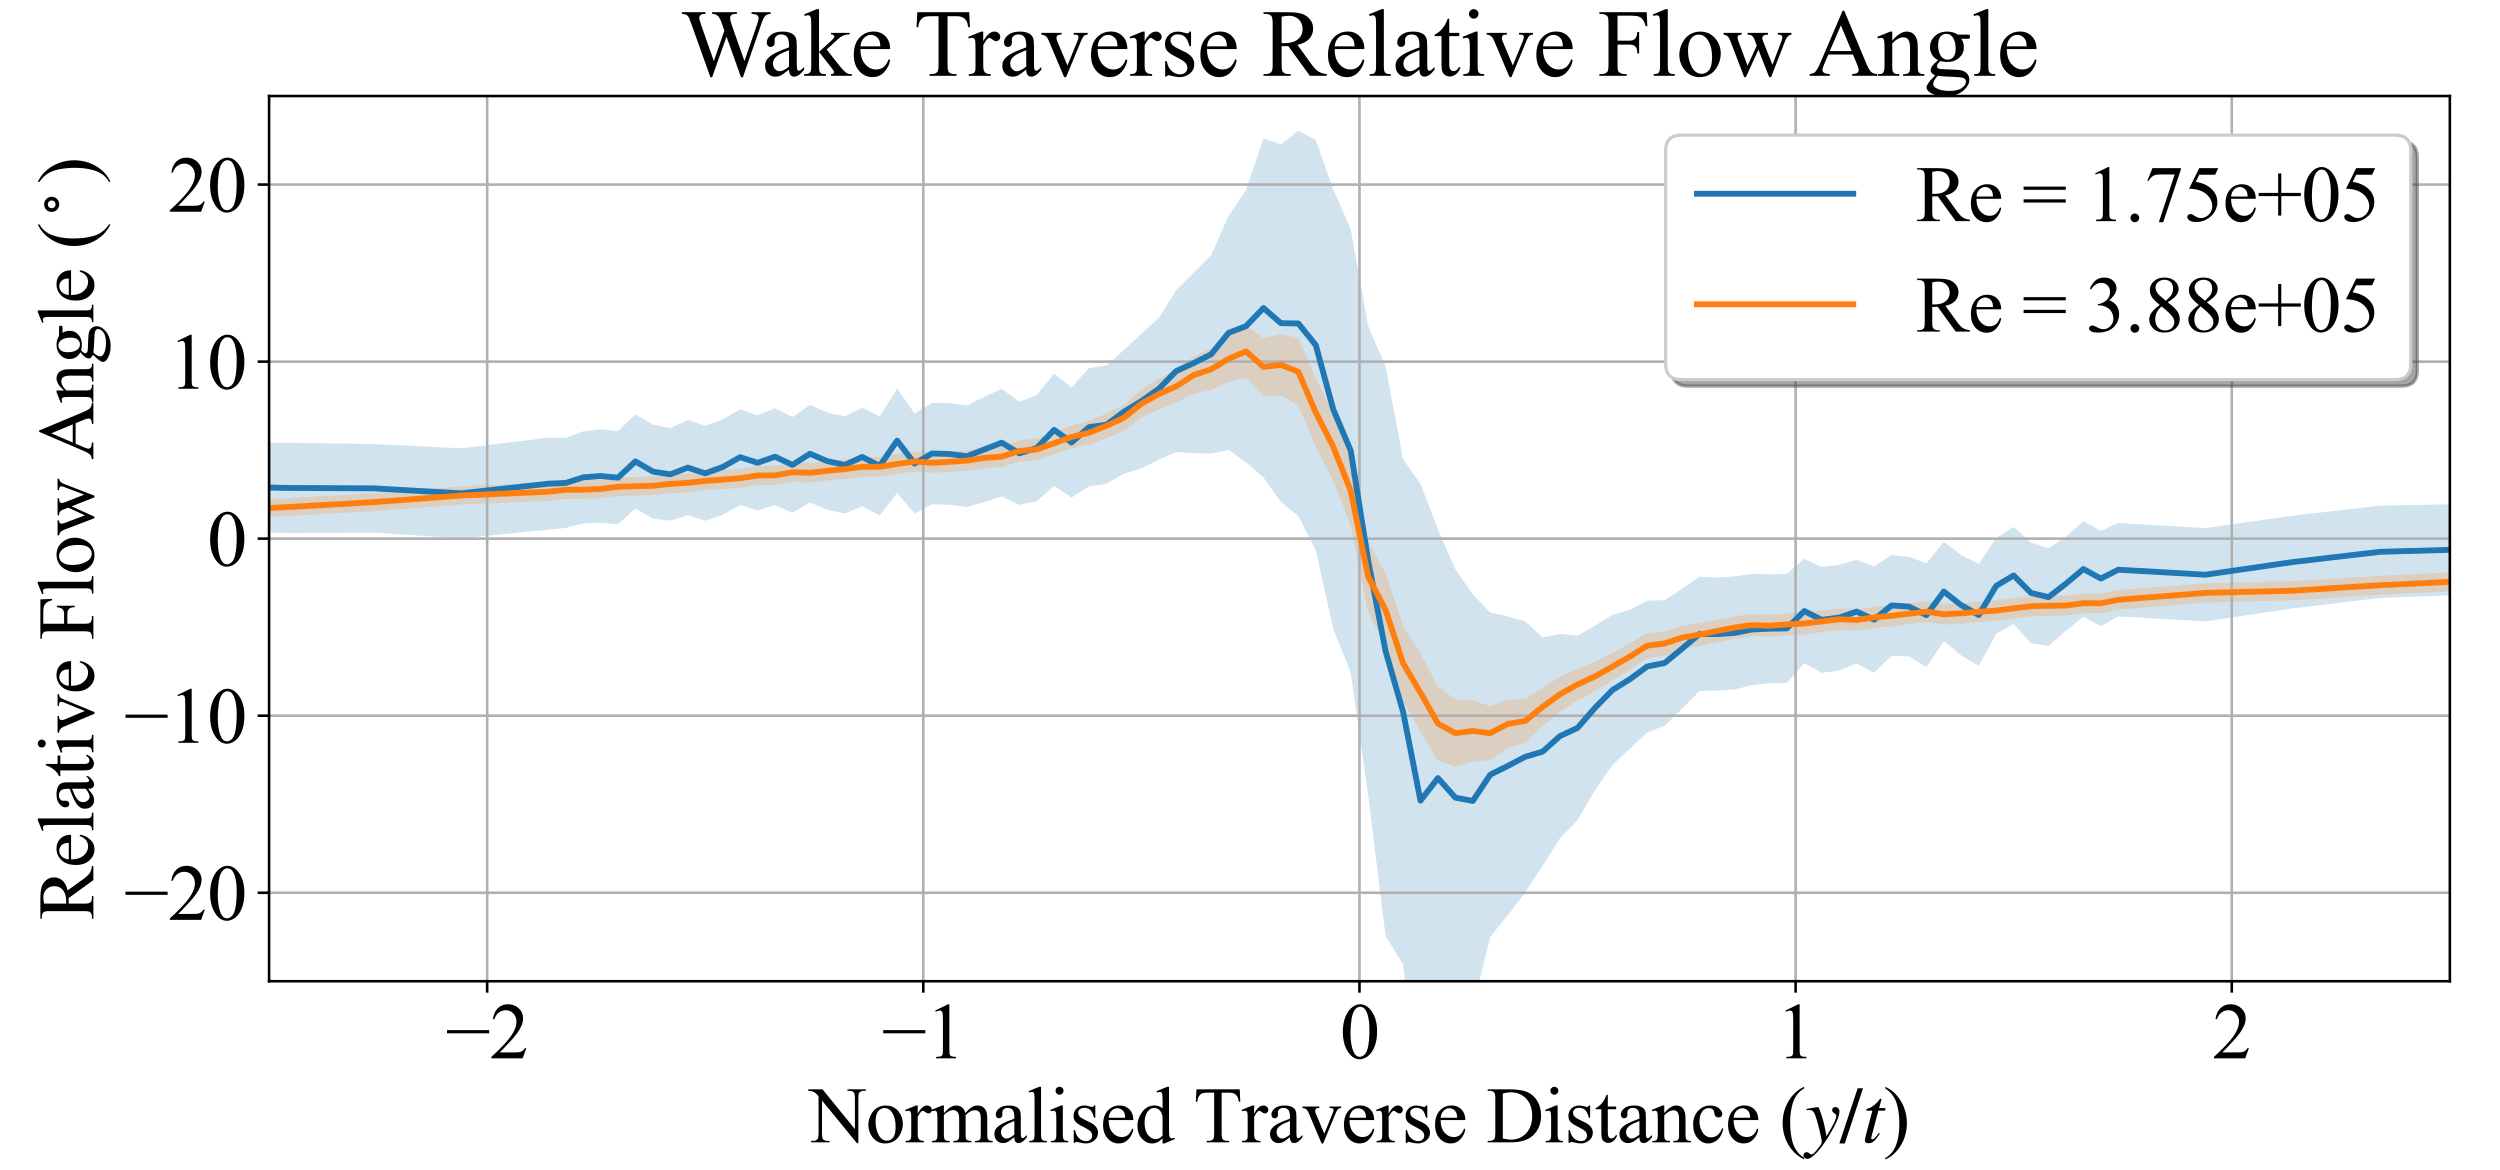 <?xml version="1.0" encoding="UTF-8" standalone="no"?>
<svg
   xmlns:dc="http://purl.org/dc/elements/1.1/"
   xmlns:cc="http://creativecommons.org/ns#"
   xmlns:rdf="http://www.w3.org/1999/02/22-rdf-syntax-ns#"
   xmlns:svg="http://www.w3.org/2000/svg"
   xmlns="http://www.w3.org/2000/svg"
   xmlns:xlink="http://www.w3.org/1999/xlink"
   xmlns:sodipodi="http://sodipodi.sourceforge.net/DTD/sodipodi-0.dtd"
   xmlns:inkscape="http://www.inkscape.org/namespaces/inkscape"
   height="359.169pt"
   version="1.1"
   viewBox="0 0 767.62 359.169"
   width="767.62pt"
   id="svg2816"
   sodipodi:docname="exp_3_yaw_measurement.svg"
   inkscape:version="0.92.4 (5da689c313, 2019-01-14)"
   inkscape:export-filename="C:\Users\sales\Documents\Cambridge University\FPP3 - Experimental Methods\Experiment 3 - Plots\exp_3_yaw_measurement.png"
   inkscape:export-xdpi="207.36099"
   inkscape:export-ydpi="207.36099">
  <sodipodi:namedview
     pagecolor="#ffffff"
     bordercolor="#666666"
     borderopacity="1"
     objecttolerance="10"
     gridtolerance="10"
     guidetolerance="10"
     inkscape:pageopacity="0"
     inkscape:pageshadow="2"
     inkscape:window-width="1920"
     inkscape:window-height="1001"
     id="namedview2818"
     showgrid="false"
     fit-margin-top="0"
     fit-margin-left="0"
     fit-margin-right="0"
     fit-margin-bottom="0"
     inkscape:zoom="0.83232361"
     inkscape:cx="553.82701"
     inkscape:cy="302.4635"
     inkscape:window-x="-9"
     inkscape:window-y="-9"
     inkscape:window-maximized="1"
     inkscape:current-layer="svg2816" />
  <defs
     id="defs2294"
     style="stroke-linecap:butt;stroke-linejoin:round">
    <style
       type="text/css"
       id="style2292">*{stroke-linecap:butt;stroke-linejoin:round;}</style>
  </defs>
  <rect
     style="opacity:1;fill:#ffffff;fill-opacity:1;stroke:none;stroke-width:1.318;stroke-linecap:round;stroke-linejoin:miter;stroke-miterlimit:4;stroke-dasharray:none;stroke-dashoffset:0;stroke-opacity:1"
     id="rect1858"
     width="767.62"
     height="359.169"
     x="3.5527137e-15"
     y="0" />
  <g
     style="stroke-linecap:butt;stroke-linejoin:round"
     id="axes_1"
     transform="translate(-25.38,-13.708)">
    <g
       style="stroke-linecap:butt;stroke-linejoin:round"
       id="patch_2">
      <path
         inkscape:connector-curvature="0"
         id="path2299"
         style="fill:#ffffff;stroke-linecap:butt;stroke-linejoin:round"
         d="M 108,315 H 777.6 V 43.2 H 108 Z" />
    </g>
    <g
       style="stroke-linecap:butt;stroke-linejoin:round"
       id="PolyCollection_1">
      <path
         inkscape:connector-curvature="0"
         id="path2302"
         style="fill:#1f77b4;fill-opacity:0.2;stroke-linecap:butt;stroke-linejoin:round"
         d="m 6.221,181.154 v -26.885 l 53.568,-3.61 26.784,-0.901 26.784,-0.119 26.784,0.415 26.784,1.296 26.784,-3.239 5.357,0.071 5.357,-2.031 5.357,-0.637 5.357,0.575 5.357,-5.17 5.357,3.144 5.357,1.061 5.357,-2.475 5.357,1.816 5.357,-2 5.357,-3.102 5.357,1.864 5.357,-2.158 5.357,2.69 5.357,-3.715 5.357,2.338 5.357,1.171 5.357,-2.7 5.357,2.753 5.357,-8.633 5.357,7.687 5.357,-3.31 5.357,0.131 5.357,0.751 5.357,-2.711 5.357,-2.413 5.357,3.951 5.357,-2.097 5.357,-6.54 5.357,4.219 5.357,-5.928 5.357,-0.78 5.357,-4.786 5.357,-4.983 5.357,-4.813 5.357,-8.594 5.357,-5.294 5.357,-5.441 5.357,-12.058 5.357,-7.911 5.357,-15.779 5.357,1.753 5.357,-4.204 5.357,2.889 5.357,15.206 5.357,12.078 5.357,29.795 5.357,12.401 5.357,28.512 5.357,7.587 5.357,13.977 5.357,12.227 5.357,7.712 5.357,5.572 5.357,1.229 5.357,1.453 5.357,4.982 5.357,-1.102 5.357,0.504 5.357,-3.034 5.357,-3.298 5.357,-1.571 5.357,-2.78 5.357,-0.202 5.357,-3.483 5.357,-3.713 5.357,0.342 5.357,-0.443 5.357,-0.765 5.357,0.139 5.357,-0.143 5.357,-4.583 5.357,2.452 5.357,-0.633 5.357,-1.542 5.357,2.033 5.357,-3.447 5.357,0.504 5.357,2.008 5.357,-6.612 5.357,4.068 5.357,2.745 5.357,-8.025 5.357,-3.341 5.357,4.824 5.357,1.718 5.357,-3.587 5.357,-4.728 5.357,2.925 5.357,-2.364 26.784,1.537 26.784,-3.792 26.784,-3.076 26.784,-0.538 v 27.886 0 l -26.784,0.99 -26.784,3.199 -26.784,3.988 -26.784,-1.53 -5.357,3.054 -5.357,-2.902 -5.357,4.235 -5.357,4.696 -5.357,-0.82 -5.357,-5.935 -5.357,3.033 -5.357,9.874 -5.357,-3.244 -5.357,-4.353 -5.357,7.883 -5.357,-3.238 -5.357,-0.202 -5.357,5.285 -5.357,-2.931 -5.357,2.166 -5.357,0.73 -5.357,-2.958 -5.357,6.085 -5.357,0.049 -5.357,0.597 -5.357,1.364 -5.357,0.285 -5.357,0.199 -5.357,5.316 -5.357,5.34 -5.357,1.969 -5.357,5.042 -5.357,5.099 -5.357,7.665 -5.357,9.239 -5.357,5.466 -5.357,8.488 -5.357,8.168 -5.357,7.072 -5.357,6.562 -5.357,21.716 -5.357,5.687 -5.357,0.229 -5.357,27.819 -5.357,-47.014 -5.357,-8.626 -5.357,-43.257 -5.357,-37.766 -5.357,-13.202 -5.357,-24.258 -5.357,-10.444 -5.357,-4.372 -5.357,-7.567 -5.357,-4.634 -5.357,-3.812 -5.357,1.123 -5.357,-0.076 -5.357,-0.395 -5.357,2.334 -5.357,2.722 -5.357,1.57 -5.357,3.171 -5.357,0.725 -5.357,3.457 -5.357,-3.511 -5.357,4.621 -5.357,1.152 -5.357,-2.59 -5.357,1.712 -5.357,1.521 -5.357,-0.669 -5.357,-0.168 -5.357,2.87 -5.357,-6.375 -5.357,6.959 -5.357,-2.838 -5.357,2.221 -5.357,-1.166 -5.357,-2.199 -5.357,3.15 -5.357,-2.362 -5.357,1.595 -5.357,-1.604 -5.357,2.941 -5.357,1.873 -5.357,-1.684 -5.357,1.645 -5.357,-0.613 -5.357,-3.131 -5.357,4.83 -5.357,-0.451 -5.357,0.208 -5.357,1.411 -5.357,0.511 -26.784,2.684 -26.784,-1.779 -26.784,0.165 -26.784,-1.327 -26.784,1.465 z"
         clip-path="url(#p08db8d88f2)" />
    </g>
    <g
       style="stroke-linecap:butt;stroke-linejoin:round"
       id="PolyCollection_2">
      <path
         inkscape:connector-curvature="0"
         id="path2305"
         style="fill:#ff7f0e;fill-opacity:0.2;stroke-linecap:butt;stroke-linejoin:round"
         d="m 6.221,177.211 v -5.447 l 53.568,-2.497 26.784,-1.183 26.784,-1.435 26.784,-1.535 26.784,-2.053 26.784,-1.204 5.357,-0.608 5.357,-0.029 5.357,-0.224 5.357,-0.676 5.357,-0.198 5.357,-0.124 5.357,-0.61 5.357,-0.31 5.357,-0.632 5.357,-0.39 5.357,-0.461 5.357,-0.816 5.357,-0.073 5.357,-0.949 5.357,0.131 5.357,-0.63 5.357,-0.523 5.357,-0.709 5.357,-0.032 5.357,-0.879 5.357,-0.823 5.357,0.409 5.357,-0.31 5.357,-0.41 5.357,-0.864 5.357,-0.439 5.357,-1.791 5.357,-0.51 5.357,-2.019 5.357,-2.017 5.357,-1.435 5.357,-2.298 5.357,-2.637 5.357,-4.588 5.357,-3.38 5.357,-2.796 5.357,-4.025 5.357,-2.461 5.357,-3.953 5.357,-3.244 5.357,3.955 5.357,-1.155 5.357,1.075 5.357,12.467 5.357,10.625 5.357,13.128 5.357,26.215 5.357,10.023 5.357,15.965 5.357,8.535 5.357,10.159 5.357,3.955 5.357,0.287 5.357,1.783 5.357,-2.079 5.357,-0.034 5.357,-3.568 5.357,-3.336 5.357,-2.567 5.357,-2.05 5.357,-2.759 5.357,-2.896 5.357,-3.185 5.357,-0.52 5.357,-1.688 5.357,-0.883 5.357,-1.038 5.357,-0.988 5.357,-0.709 5.357,0.195 5.357,-0.374 5.357,-0.246 5.357,-0.613 5.357,-0.648 5.357,0.226 5.357,-0.768 5.357,-0.459 5.357,-0.606 5.357,-0.619 5.357,0.799 5.357,-0.267 5.357,-0.44 5.357,-0.363 5.357,-0.669 5.357,-0.633 5.357,-0.138 5.357,-0.067 5.357,-0.703 5.357,0.033 5.357,-1.05 26.784,-2.056 26.784,-0.634 26.784,-1.66 26.784,-1.275 v 5.772 0 l -26.784,1.33 -26.784,1.725 -26.784,0.701 -26.784,2.16 -5.357,1.101 -5.357,-0.009 -5.357,0.721 -5.357,0.094 -5.357,0.162 -5.357,0.655 -5.357,0.718 -5.357,0.391 -5.357,0.482 -5.357,0.294 -5.357,-0.815 -5.357,0.668 -5.357,0.661 -5.357,0.496 -5.357,0.847 -5.357,-0.217 -5.357,0.702 -5.357,0.659 -5.357,0.28 -5.357,0.446 -5.357,-0.168 -5.357,0.765 -5.357,1.129 -5.357,1.142 -5.357,1.022 -5.357,1.924 -5.357,0.776 -5.357,3.552 -5.357,3.233 -5.357,3.303 -5.357,2.876 -5.357,3.447 -5.357,4.395 -5.357,5.105 -5.357,1.764 -5.357,3.605 -5.357,0.461 -5.357,1.603 -5.357,-1.899 -5.357,-8.812 -5.357,-9.647 -5.357,-16.6 -5.357,-10.623 -5.357,-26.419 -5.357,-13.859 -5.357,-10.378 -5.357,-12.612 -5.357,-3.168 -5.357,0.121 -5.357,-5.64 -5.357,1.398 -5.357,2.439 -5.357,1.12 -5.357,2.855 -5.357,1.952 -5.357,2.56 -5.357,4.06 -5.357,2.259 -5.357,1.968 -5.357,1.15 -5.357,1.839 -5.357,1.828 -5.357,0.397 -5.357,1.669 -5.357,0.377 -5.357,0.8 -5.357,0.338 -5.357,0.271 -5.357,-0.421 -5.357,0.759 -5.357,0.85 -5.357,-0.01 -5.357,0.68 -5.357,0.491 -5.357,0.59 -5.357,-0.147 -5.357,0.917 -5.357,0.028 -5.357,0.824 -5.357,0.42 -5.357,0.374 -5.357,0.599 -5.357,0.304 -5.357,0.596 -5.357,0.116 -5.357,0.161 -5.357,0.655 -5.357,0.224 -5.357,-0.011 -5.357,0.613 -26.784,1.142 -26.784,2.006 -26.784,1.506 -26.784,1.393 -26.784,1.171 z"
         clip-path="url(#p08db8d88f2)" />
    </g>
    <g
       style="stroke-linecap:butt;stroke-linejoin:round"
       id="matplotlib.axis_1">
      <g
         style="stroke-linecap:butt;stroke-linejoin:round"
         id="xtick_1">
        <g
           style="stroke-linecap:butt;stroke-linejoin:round"
           id="line2d_1">
          <path
             inkscape:connector-curvature="0"
             id="path2308"
             style="fill:none;stroke:#b0b0b0;stroke-width:0.8;stroke-linecap:square;stroke-linejoin:round"
             d="M 174.96,315 V 43.2"
             clip-path="url(#p08db8d88f2)" />
        </g>
        <g
           style="stroke-linecap:butt;stroke-linejoin:round"
           id="line2d_2">
          <defs
             id="defs2312">
            <path
               inkscape:connector-curvature="0"
               style="stroke:#000000;stroke-width:0.8;stroke-linecap:butt;stroke-linejoin:round"
               id="mf7508bf77e"
               d="M 0,0 V 3.5" />
          </defs>
          <g
             style="stroke-linecap:butt;stroke-linejoin:round"
             id="g2316">
            <use
               height="100%"
               width="100%"
               id="use2314"
               y="315"
               xlink:href="#mf7508bf77e"
               x="174.96"
               style="stroke:#000000;stroke-width:0.8;stroke-linecap:butt;stroke-linejoin:round" />
          </g>
        </g>
        <g
           style="stroke-linecap:butt;stroke-linejoin:round"
           id="text_1">
          <!-- −2 -->
          <g
             style="stroke-linecap:butt;stroke-linejoin:round"
             id="g2327"
             transform="matrix(0.24,0,0,-0.24,162.193,338.665)">
            <defs
               id="defs2321">
              <path
                 style="stroke-linecap:butt;stroke-linejoin:round"
                 inkscape:connector-curvature="0"
                 transform="scale(0.016)"
                 id="TimesNewRomanPSMT-2212"
                 d="M 3484,2000 H 116 v 256 h 3368 z" />
              <path
                 style="stroke-linecap:butt;stroke-linejoin:round"
                 inkscape:connector-curvature="0"
                 transform="scale(0.016)"
                 id="TimesNewRomanPSMT-32"
                 d="M 2934,816 2638,0 H 138 v 116 q 1103,1006 1553,1643 450,638 450,1166 0,403 -247,662 -247,260 -591,260 -312,0 -561,-183 Q 494,3481 375,3128 H 259 q 79,578 402,887 323,310 808,310 515,0 860,-331 346,-331 346,-781 0,-322 -150,-644 Q 2294,2063 1775,1497 997,647 803,472 h 1106 q 338,0 474,25 136,25 245,101 110,77 191,218 z" />
            </defs>
            <use
               height="100%"
               width="100%"
               y="0"
               x="0"
               style="stroke-linecap:butt;stroke-linejoin:round"
               id="use2323"
               xlink:href="#TimesNewRomanPSMT-2212" />
            <use
               height="100%"
               width="100%"
               y="0"
               style="stroke-linecap:butt;stroke-linejoin:round"
               id="use2325"
               xlink:href="#TimesNewRomanPSMT-32"
               x="56.396" />
          </g>
        </g>
      </g>
      <g
         style="stroke-linecap:butt;stroke-linejoin:round"
         id="xtick_2">
        <g
           style="stroke-linecap:butt;stroke-linejoin:round"
           id="line2d_3">
          <path
             inkscape:connector-curvature="0"
             id="path2331"
             style="fill:none;stroke:#b0b0b0;stroke-width:0.8;stroke-linecap:square;stroke-linejoin:round"
             d="M 308.88,315 V 43.2"
             clip-path="url(#p08db8d88f2)" />
        </g>
        <g
           style="stroke-linecap:butt;stroke-linejoin:round"
           id="line2d_4">
          <g
             style="stroke-linecap:butt;stroke-linejoin:round"
             id="g2336">
            <use
               height="100%"
               width="100%"
               id="use2334"
               y="315"
               xlink:href="#mf7508bf77e"
               x="308.88"
               style="stroke:#000000;stroke-width:0.8;stroke-linecap:butt;stroke-linejoin:round" />
          </g>
        </g>
        <g
           style="stroke-linecap:butt;stroke-linejoin:round"
           id="text_2">
          <!-- −1 -->
          <g
             style="stroke-linecap:butt;stroke-linejoin:round"
             id="g2346"
             transform="matrix(0.24,0,0,-0.24,296.113,338.665)">
            <defs
               id="defs2340">
              <path
                 style="stroke-linecap:butt;stroke-linejoin:round"
                 inkscape:connector-curvature="0"
                 transform="scale(0.016)"
                 id="TimesNewRomanPSMT-31"
                 d="m 750,3822 1031,503 h 103 V 747 q 0,-356 30,-444 30,-87 123,-134 94,-47 382,-53 V 0 H 825 v 116 q 300,6 387,51 88,46 122,122 35,77 35,458 v 2287 q 0,463 -31,594 -22,100 -80,147 -58,47 -139,47 -116,0 -322,-97 z" />
            </defs>
            <use
               height="100%"
               width="100%"
               y="0"
               x="0"
               style="stroke-linecap:butt;stroke-linejoin:round"
               id="use2342"
               xlink:href="#TimesNewRomanPSMT-2212" />
            <use
               height="100%"
               width="100%"
               y="0"
               style="stroke-linecap:butt;stroke-linejoin:round"
               id="use2344"
               xlink:href="#TimesNewRomanPSMT-31"
               x="56.396" />
          </g>
        </g>
      </g>
      <g
         style="stroke-linecap:butt;stroke-linejoin:round"
         id="xtick_3">
        <g
           style="stroke-linecap:butt;stroke-linejoin:round"
           id="line2d_5">
          <path
             inkscape:connector-curvature="0"
             id="path2350"
             style="fill:none;stroke:#b0b0b0;stroke-width:0.8;stroke-linecap:square;stroke-linejoin:round"
             d="M 442.8,315 V 43.2"
             clip-path="url(#p08db8d88f2)" />
        </g>
        <g
           style="stroke-linecap:butt;stroke-linejoin:round"
           id="line2d_6">
          <g
             style="stroke-linecap:butt;stroke-linejoin:round"
             id="g2355">
            <use
               height="100%"
               width="100%"
               id="use2353"
               y="315"
               xlink:href="#mf7508bf77e"
               x="442.8"
               style="stroke:#000000;stroke-width:0.8;stroke-linecap:butt;stroke-linejoin:round" />
          </g>
        </g>
        <g
           style="stroke-linecap:butt;stroke-linejoin:round"
           id="text_3">
          <!-- 0 -->
          <g
             style="stroke-linecap:butt;stroke-linejoin:round"
             id="g2363"
             transform="matrix(0.24,0,0,-0.24,436.8,338.665)">
            <defs
               id="defs2359">
              <path
                 style="stroke-linecap:butt;stroke-linejoin:round"
                 inkscape:connector-curvature="0"
                 transform="scale(0.016)"
                 id="TimesNewRomanPSMT-30"
                 d="m 231,2094 q 0,725 219,1248 219,524 581,780 282,203 582,203 487,0 875,-497 484,-615 484,-1669 0,-737 -213,-1253 Q 2547,391 2217,158 1888,-75 1581,-75 975,-75 572,641 231,1244 231,2094 Z m 613,-78 q 0,-875 215,-1428 179,-466 532,-466 168,0 349,151 182,152 276,508 143,538 143,1516 0,725 -150,1209 -112,360 -290,510 -128,103 -310,103 -212,0 -378,-191 -225,-259 -306,-816 -81,-556 -81,-1096 z" />
            </defs>
            <use
               height="100%"
               width="100%"
               y="0"
               x="0"
               style="stroke-linecap:butt;stroke-linejoin:round"
               id="use2361"
               xlink:href="#TimesNewRomanPSMT-30" />
          </g>
        </g>
      </g>
      <g
         style="stroke-linecap:butt;stroke-linejoin:round"
         id="xtick_4">
        <g
           style="stroke-linecap:butt;stroke-linejoin:round"
           id="line2d_7">
          <path
             inkscape:connector-curvature="0"
             id="path2367"
             style="fill:none;stroke:#b0b0b0;stroke-width:0.8;stroke-linecap:square;stroke-linejoin:round"
             d="M 576.72,315 V 43.2"
             clip-path="url(#p08db8d88f2)" />
        </g>
        <g
           style="stroke-linecap:butt;stroke-linejoin:round"
           id="line2d_8">
          <g
             style="stroke-linecap:butt;stroke-linejoin:round"
             id="g2372">
            <use
               height="100%"
               width="100%"
               id="use2370"
               y="315"
               xlink:href="#mf7508bf77e"
               x="576.72"
               style="stroke:#000000;stroke-width:0.8;stroke-linecap:butt;stroke-linejoin:round" />
          </g>
        </g>
        <g
           style="stroke-linecap:butt;stroke-linejoin:round"
           id="text_4">
          <!-- 1 -->
          <g
             style="stroke-linecap:butt;stroke-linejoin:round"
             id="g2377"
             transform="matrix(0.24,0,0,-0.24,570.72,338.665)">
            <use
               height="100%"
               width="100%"
               y="0"
               x="0"
               style="stroke-linecap:butt;stroke-linejoin:round"
               id="use2375"
               xlink:href="#TimesNewRomanPSMT-31" />
          </g>
        </g>
      </g>
      <g
         style="stroke-linecap:butt;stroke-linejoin:round"
         id="xtick_5">
        <g
           style="stroke-linecap:butt;stroke-linejoin:round"
           id="line2d_9">
          <path
             inkscape:connector-curvature="0"
             id="path2381"
             style="fill:none;stroke:#b0b0b0;stroke-width:0.8;stroke-linecap:square;stroke-linejoin:round"
             d="M 710.64,315 V 43.2"
             clip-path="url(#p08db8d88f2)" />
        </g>
        <g
           style="stroke-linecap:butt;stroke-linejoin:round"
           id="line2d_10">
          <g
             style="stroke-linecap:butt;stroke-linejoin:round"
             id="g2386">
            <use
               height="100%"
               width="100%"
               id="use2384"
               y="315"
               xlink:href="#mf7508bf77e"
               x="710.64"
               style="stroke:#000000;stroke-width:0.8;stroke-linecap:butt;stroke-linejoin:round" />
          </g>
        </g>
        <g
           style="stroke-linecap:butt;stroke-linejoin:round"
           id="text_5">
          <!-- 2 -->
          <g
             style="stroke-linecap:butt;stroke-linejoin:round"
             id="g2391"
             transform="matrix(0.24,0,0,-0.24,704.64,338.665)">
            <use
               height="100%"
               width="100%"
               y="0"
               x="0"
               style="stroke-linecap:butt;stroke-linejoin:round"
               id="use2389"
               xlink:href="#TimesNewRomanPSMT-32" />
          </g>
        </g>
      </g>
      <g
         style="stroke-linecap:butt;stroke-linejoin:round"
         id="text_6">
        <!-- Normalised Traverse Distance ($y/t$) -->
        <g
           style="stroke-linecap:butt;stroke-linejoin:round"
           id="g2487"
           transform="matrix(0.24,0,0,-0.24,273.84,364.599)">
          <defs
             id="defs2417">
            <path
               style="stroke-linecap:butt;stroke-linejoin:round"
               inkscape:connector-curvature="0"
               transform="scale(0.016)"
               id="TimesNewRomanPSMT-4e"
               d="M -84,4238 H 1066 L 3656,1059 v 2444 q 0,391 -87,488 -116,131 -366,131 h -147 v 116 h 1475 v -116 h -150 q -268,0 -381,-163 -69,-100 -69,-456 V -69 H 3819 L 1025,3344 V 734 q 0,-390 84,-487 119,-131 366,-131 h 150 V 0 H 150 v 116 h 147 q 272,0 384,162 69,100 69,456 v 2947 q -184,216 -280,284 -95,69 -279,129 -91,28 -275,28 z" />
            <path
               style="stroke-linecap:butt;stroke-linejoin:round"
               inkscape:connector-curvature="0"
               transform="scale(0.016)"
               id="TimesNewRomanPSMT-6f"
               d="m 1600,2947 q 650,0 1044,-494 334,-422 334,-969 0,-384 -185,-778 Q 2609,313 2286,112 1963,-88 1566,-88 919,-88 538,428 216,863 216,1403 q 0,394 195,783 195,389 514,575 319,186 675,186 z m -97,-203 q -165,0 -333,-99 -167,-98 -270,-345 -103,-247 -103,-634 0,-625 248,-1079 249,-453 655,-453 303,0 500,250 197,250 197,860 0,762 -328,1200 -222,300 -566,300 z" />
            <path
               style="stroke-linecap:butt;stroke-linejoin:round"
               inkscape:connector-curvature="0"
               transform="scale(0.016)"
               id="TimesNewRomanPSMT-72"
               d="m 1038,2947 v -644 q 359,644 737,644 172,0 284,-105 113,-104 113,-242 0,-122 -82,-207 -81,-84 -193,-84 -109,0 -245,108 -136,108 -202,108 -56,0 -122,-62 -140,-129 -290,-422 V 669 q 0,-238 59,-360 41,-84 144,-140 103,-56 297,-56 V 0 H 72 v 113 q 219,0 325,68 78,50 109,160 16,53 16,303 v 1109 q 0,500 -21,595 -20,96 -75,139 -54,44 -135,44 -97,0 -219,-47 l -31,113 865,350 z" />
            <path
               style="stroke-linecap:butt;stroke-linejoin:round"
               inkscape:connector-curvature="0"
               transform="scale(0.016)"
               id="TimesNewRomanPSMT-6d"
               d="m 1050,2338 q 313,312 369,359 140,119 302,184 163,66 323,66 269,0 462,-157 194,-156 260,-452 322,375 543,492 222,117 457,117 228,0 404,-117 177,-117 280,-383 69,-181 69,-569 V 647 q 0,-269 40,-369 32,-69 116,-117 84,-48 275,-48 V 0 H 3538 v 113 h 59 q 184,0 287,71 72,50 104,160 12,53 12,303 v 1231 q 0,350 -84,494 -122,200 -391,200 -166,0 -333,-83 -167,-83 -404,-308 l -7,-34 7,-134 V 647 q 0,-294 32,-366 33,-72 123,-120 91,-48 310,-48 V 0 H 1806 v 113 q 238,0 327,56 89,56 123,169 16,53 16,309 v 1231 q 0,350 -103,503 -138,200 -385,200 -168,0 -334,-90 -259,-138 -400,-310 V 647 q 0,-281 39,-366 39,-84 115,-126 77,-42 312,-42 V 0 H 100 v 113 q 197,0 275,42 78,42 118,134 41,92 41,358 v 1094 q 0,472 -28,609 -22,103 -69,142 -46,39 -128,39 -87,0 -209,-47 l -47,113 863,350 h 134 z" />
            <path
               style="stroke-linecap:butt;stroke-linejoin:round"
               inkscape:connector-curvature="0"
               transform="scale(0.016)"
               id="TimesNewRomanPSMT-61"
               d="M 1822,413 Q 1381,72 1269,19 1100,-59 909,-59 613,-59 420,144 228,347 228,678 q 0,210 94,363 128,212 445,399 317,188 1055,457 v 112 q 0,429 -136,588 -136,159 -395,159 -197,0 -313,-106 -119,-106 -119,-244 l 7,-181 q 0,-144 -74,-222 -73,-78 -192,-78 -116,0 -189,81 -73,82 -73,222 0,269 275,494 275,225 771,225 382,0 625,-128 185,-97 272,-303 57,-135 57,-550 V 994 q 0,-410 15,-502 16,-92 52,-123 36,-31 83,-31 50,0 87,21 66,41 253,229 V 413 q -350,-469 -669,-469 -153,0 -244,106 -90,106 -93,363 z m 0,203 V 1706 Q 1350,1519 1213,1441 966,1303 859,1153 753,1003 753,825 q 0,-225 134,-374 135,-148 310,-148 237,0 625,313 z" />
            <path
               style="stroke-linecap:butt;stroke-linejoin:round"
               inkscape:connector-curvature="0"
               transform="scale(0.016)"
               id="TimesNewRomanPSMT-6c"
               d="M 1184,4444 V 647 q 0,-269 39,-357 40,-87 121,-132 81,-45 303,-45 V 0 H 244 v 113 q 197,0 268,40 72,41 113,134 41,94 41,360 v 2600 q 0,484 -22,595 -22,111 -71,151 -48,41 -123,41 -81,0 -206,-50 l -53,110 853,350 z" />
            <path
               style="stroke-linecap:butt;stroke-linejoin:round"
               inkscape:connector-curvature="0"
               transform="scale(0.016)"
               id="TimesNewRomanPSMT-69"
               d="m 928,4444 q 131,0 223,-93 93,-92 93,-223 0,-131 -93,-225 -92,-94 -223,-94 -131,0 -225,94 -94,94 -94,225 0,131 92,223 93,93 227,93 z M 1188,2947 V 647 q 0,-269 39,-358 39,-89 115,-133 77,-43 280,-43 V 0 H 231 v 113 q 210,0 281,40 72,41 114,134 43,94 43,360 v 1103 q 0,466 -28,603 -22,100 -69,139 -47,39 -128,39 -88,0 -213,-47 l -43,113 862,350 z" />
            <path
               style="stroke-linecap:butt;stroke-linejoin:round"
               inkscape:connector-curvature="0"
               transform="scale(0.016)"
               id="TimesNewRomanPSMT-73"
               d="m 2050,2947 v -975 h -103 q -119,459 -305,625 -186,166 -473,166 -219,0 -354,-116 -134,-116 -134,-256 0,-175 100,-300 97,-128 394,-272 l 456,-222 Q 2266,1288 2266,781 2266,391 1970,151 1675,-88 1309,-88 1047,-88 709,6 606,38 541,38 469,38 428,-44 H 325 V 978 H 428 Q 516,541 762,319 1009,97 1316,97 q 215,0 351,126 136,127 136,305 0,216 -152,363 -151,147 -604,372 -453,225 -594,406 -140,178 -140,450 0,353 242,590 242,238 626,238 169,0 410,-72 159,-47 212,-47 50,0 78,22 28,22 66,97 z" />
            <path
               style="stroke-linecap:butt;stroke-linejoin:round"
               inkscape:connector-curvature="0"
               transform="scale(0.016)"
               id="TimesNewRomanPSMT-65"
               d="m 681,1784 q -3,-637 310,-1000 312,-362 734,-362 281,0 489,154 208,155 349,530 l 96,-62 Q 2594,616 2278,264 1963,-88 1488,-88 972,-88 605,314 238,716 238,1394 q 0,734 376,1145 377,411 945,411 482,0 791,-317 309,-317 309,-849 z m 0,182 h 1325 q -15,275 -65,387 -78,175 -233,275 -155,100 -324,100 -259,0 -464,-202 -204,-201 -239,-560 z" />
            <path
               style="stroke-linecap:butt;stroke-linejoin:round"
               inkscape:connector-curvature="0"
               transform="scale(0.016)"
               id="TimesNewRomanPSMT-64"
               d="M 2222,322 Q 2013,103 1813,7 1613,-88 1381,-88 913,-88 563,304 213,697 213,1313 q 0,615 387,1126 388,511 997,511 378,0 625,-241 v 529 q 0,490 -24,602 -23,113 -73,153 -50,41 -125,41 -81,0 -216,-50 l -40,110 853,350 h 141 V 1134 q 0,-503 23,-614 23,-111 75,-155 52,-43 120,-43 85,0 225,53 l 35,-109 -850,-354 h -144 z m 0,219 v 1475 q -19,212 -113,387 -93,175 -248,264 -155,89 -302,89 -275,0 -490,-247 -285,-325 -285,-950 0,-631 275,-967 275,-336 613,-336 284,0 550,285 z" />
            <path
               style="stroke-linecap:butt;stroke-linejoin:round"
               inkscape:connector-curvature="0"
               d=""
               transform="scale(0.016)"
               id="TimesNewRomanPSMT-20" />
            <path
               style="stroke-linecap:butt;stroke-linejoin:round"
               inkscape:connector-curvature="0"
               transform="scale(0.016)"
               id="TimesNewRomanPSMT-54"
               d="m 3703,4238 47,-994 h -119 q -34,262 -93,375 -97,181 -258,267 -161,86 -424,86 H 2259 V 734 q 0,-390 85,-487 119,-131 365,-131 h 147 V 0 H 1059 v 116 h 150 q 269,0 382,162 68,100 68,456 V 3972 H 1150 Q 853,3972 728,3928 566,3869 450,3700 334,3531 313,3244 H 194 l 50,994 z" />
            <path
               style="stroke-linecap:butt;stroke-linejoin:round"
               inkscape:connector-curvature="0"
               transform="scale(0.016)"
               id="TimesNewRomanPSMT-76"
               d="m 53,2863 h 1347 v -116 h -87 q -122,0 -186,-60 -64,-59 -64,-159 0,-109 65,-259 l 666,-1581 669,1640 q 71,175 71,266 0,44 -25,72 -34,47 -87,64 -53,17 -216,17 v 116 h 935 v -116 q -163,-13 -225,-66 -110,-93 -197,-312 L 1703,-88 H 1575 L 553,2328 q -69,169 -132,242 -62,74 -158,124 -54,28 -210,53 z" />
            <path
               style="stroke-linecap:butt;stroke-linejoin:round"
               inkscape:connector-curvature="0"
               transform="scale(0.016)"
               id="TimesNewRomanPSMT-44"
               d="m 109,0 v 116 h 160 q 269,0 381,172 69,103 69,462 v 2738 q 0,396 -88,496 -122,138 -362,138 H 109 v 116 h 1725 q 950,0 1445,-216 496,-216 797,-719 302,-503 302,-1162 0,-885 -537,-1478 Q 3238,0 2003,0 Z m 1210,306 q 397,-87 665,-87 725,0 1203,509 479,510 479,1381 0,879 -479,1385 -478,506 -1228,506 -281,0 -640,-91 z" />
            <path
               style="stroke-linecap:butt;stroke-linejoin:round"
               inkscape:connector-curvature="0"
               transform="scale(0.016)"
               id="TimesNewRomanPSMT-74"
               d="m 1031,3803 v -940 h 669 V 2644 H 1031 V 788 q 0,-279 80,-376 80,-96 205,-96 103,0 200,64 97,64 150,189 h 122 Q 1678,263 1478,108 1278,-47 1066,-47 922,-47 784,33 647,113 581,261 516,409 516,719 V 2644 H 63 v 103 q 171,69 351,233 180,164 320,389 72,119 200,434 z" />
            <path
               style="stroke-linecap:butt;stroke-linejoin:round"
               inkscape:connector-curvature="0"
               transform="scale(0.016)"
               id="TimesNewRomanPSMT-6e"
               d="m 1034,2341 q 504,606 960,606 234,0 403,-117 169,-117 269,-386 68,-188 68,-575 V 647 q 0,-272 44,-369 35,-78 111,-122 77,-43 283,-43 V 0 H 1756 v 113 h 60 q 200,0 279,60 80,61 111,180 13,47 13,294 v 1172 q 0,390 -102,567 -101,177 -342,177 -372,0 -741,-407 V 647 q 0,-291 35,-359 44,-91 120,-133 77,-42 311,-42 V 0 H 84 v 113 h 63 q 219,0 295,110 77,111 77,424 v 1062 q 0,516 -24,628 -23,113 -72,153 -48,41 -129,41 -88,0 -210,-47 l -46,113 862,350 h 134 z" />
            <path
               style="stroke-linecap:butt;stroke-linejoin:round"
               inkscape:connector-curvature="0"
               transform="scale(0.016)"
               id="TimesNewRomanPSMT-63"
               d="M 2631,1088 Q 2516,522 2178,217 1841,-88 1431,-88 944,-88 581,321 219,731 219,1428 q 0,675 401,1097 402,422 964,422 422,0 694,-224 272,-223 272,-464 0,-118 -77,-192 -76,-73 -214,-73 -184,0 -278,119 -53,65 -70,249 -17,185 -127,282 -109,94 -303,94 -312,0 -503,-232 -253,-306 -253,-809 0,-513 251,-905 252,-392 680,-392 307,0 550,209 172,144 335,522 z" />
            <path
               style="stroke-linecap:butt;stroke-linejoin:round"
               inkscape:connector-curvature="0"
               transform="scale(0.016)"
               id="TimesNewRomanPSMT-28"
               d="m 1988,-1253 v -116 q -472,238 -788,556 -450,454 -694,1069 -243,616 -243,1278 0,969 478,1767 478,799 1247,1143 V 4313 Q 1603,4100 1356,3731 1109,3363 987,2797 866,2231 866,1616 866,947 969,400 q 81,-431 196,-692 116,-261 311,-501 196,-241 512,-460 z" />
            <path
               style="stroke-linecap:butt;stroke-linejoin:round"
               inkscape:connector-curvature="0"
               transform="scale(0.016)"
               id="STIXGeneral-Italic-79"
               d="m 1555,1190 135,-704 q 428,704 604,1072 176,368 176,573 0,103 -166,205 -166,109 -166,250 0,102 73,169 74,67 183,67 140,0 236,-102 96,-102 96,-250 0,-556 -838,-1952 -499,-825 -970,-1330 -470,-506 -745,-506 -147,0 -237,77 -90,76 -90,198 0,109 74,183 74,73 176,73 122,0 218,-89 96,-90 172,-90 116,0 308,211 83,83 246,298 163,214 208,284 64,128 64,224 0,192 -199,995 -198,804 -326,1130 -89,237 -195,323 -106,87 -298,87 -102,0 -198,-26 v 109 q 141,25 205,38 262,51 685,115 h 25 q 71,0 266,-595 195,-595 278,-1037 z" />
            <path
               style="stroke-linecap:butt;stroke-linejoin:round"
               inkscape:connector-curvature="0"
               transform="scale(0.016)"
               id="STIXGeneral-Regular-2f"
               d="M 1837,4326 378,-90 H -58 l 1466,4416 z" />
            <path
               style="stroke-linecap:butt;stroke-linejoin:round"
               inkscape:connector-curvature="0"
               transform="scale(0.016)"
               id="STIXGeneral-Italic-74"
               d="m 1894,2739 -32,-205 H 1325 L 768,435 q -13,-51 -13,-89 0,-103 96,-103 77,0 179,99 103,100 340,407 l 83,-45 Q 1158,256 969,93 781,-70 538,-70 q -295,0 -295,236 0,64 103,474 L 845,2534 H 365 l -7,39 q 0,115 212,160 160,38 422,246 262,208 429,458 38,57 89,57 58,0 58,-51 0,-32 -6,-45 l -180,-659 z" />
            <path
               style="stroke-linecap:butt;stroke-linejoin:round"
               inkscape:connector-curvature="0"
               transform="scale(0.016)"
               id="TimesNewRomanPSMT-29"
               d="m 144,4313 v 131 q 475,-235 790,-553 447,-457 691,-1071 244,-614 244,-1279 0,-969 -477,-1767 -476,-799 -1248,-1143 v 116 q 384,215 632,583 249,367 369,934 121,567 121,1183 0,666 -103,1216 -79,431 -196,690 -117,260 -311,500 -193,241 -512,460 z" />
          </defs>
          <use
             height="100%"
             width="100%"
             y="0"
             x="0"
             style="stroke-linecap:butt;stroke-linejoin:round"
             id="use2419"
             xlink:href="#TimesNewRomanPSMT-4e"
             transform="translate(0,0.562)" />
          <use
             height="100%"
             width="100%"
             y="0"
             x="0"
             style="stroke-linecap:butt;stroke-linejoin:round"
             id="use2421"
             xlink:href="#TimesNewRomanPSMT-6f"
             transform="translate(72.217,0.562)" />
          <use
             height="100%"
             width="100%"
             y="0"
             x="0"
             style="stroke-linecap:butt;stroke-linejoin:round"
             id="use2423"
             xlink:href="#TimesNewRomanPSMT-72"
             transform="translate(122.217,0.562)" />
          <use
             height="100%"
             width="100%"
             y="0"
             x="0"
             style="stroke-linecap:butt;stroke-linejoin:round"
             id="use2425"
             xlink:href="#TimesNewRomanPSMT-6d"
             transform="translate(155.518,0.562)" />
          <use
             height="100%"
             width="100%"
             y="0"
             x="0"
             style="stroke-linecap:butt;stroke-linejoin:round"
             id="use2427"
             xlink:href="#TimesNewRomanPSMT-61"
             transform="translate(233.301,0.562)" />
          <use
             height="100%"
             width="100%"
             y="0"
             x="0"
             style="stroke-linecap:butt;stroke-linejoin:round"
             id="use2429"
             xlink:href="#TimesNewRomanPSMT-6c"
             transform="translate(277.686,0.562)" />
          <use
             height="100%"
             width="100%"
             y="0"
             x="0"
             style="stroke-linecap:butt;stroke-linejoin:round"
             id="use2431"
             xlink:href="#TimesNewRomanPSMT-69"
             transform="translate(305.469,0.562)" />
          <use
             height="100%"
             width="100%"
             y="0"
             x="0"
             style="stroke-linecap:butt;stroke-linejoin:round"
             id="use2433"
             xlink:href="#TimesNewRomanPSMT-73"
             transform="translate(333.252,0.562)" />
          <use
             height="100%"
             width="100%"
             y="0"
             x="0"
             style="stroke-linecap:butt;stroke-linejoin:round"
             id="use2435"
             xlink:href="#TimesNewRomanPSMT-65"
             transform="translate(372.168,0.562)" />
          <use
             height="100%"
             width="100%"
             y="0"
             x="0"
             style="stroke-linecap:butt;stroke-linejoin:round"
             id="use2437"
             xlink:href="#TimesNewRomanPSMT-64"
             transform="translate(416.553,0.562)" />
          <use
             height="100%"
             width="100%"
             y="0"
             x="0"
             style="stroke-linecap:butt;stroke-linejoin:round"
             id="use2439"
             xlink:href="#TimesNewRomanPSMT-20"
             transform="translate(466.553,0.562)" />
          <use
             height="100%"
             width="100%"
             y="0"
             x="0"
             style="stroke-linecap:butt;stroke-linejoin:round"
             id="use2441"
             xlink:href="#TimesNewRomanPSMT-54"
             transform="translate(491.553,0.562)" />
          <use
             height="100%"
             width="100%"
             y="0"
             x="0"
             style="stroke-linecap:butt;stroke-linejoin:round"
             id="use2443"
             xlink:href="#TimesNewRomanPSMT-72"
             transform="translate(552.637,0.562)" />
          <use
             height="100%"
             width="100%"
             y="0"
             x="0"
             style="stroke-linecap:butt;stroke-linejoin:round"
             id="use2445"
             xlink:href="#TimesNewRomanPSMT-61"
             transform="translate(585.938,0.562)" />
          <use
             height="100%"
             width="100%"
             y="0"
             x="0"
             style="stroke-linecap:butt;stroke-linejoin:round"
             id="use2447"
             xlink:href="#TimesNewRomanPSMT-76"
             transform="translate(630.322,0.562)" />
          <use
             height="100%"
             width="100%"
             y="0"
             x="0"
             style="stroke-linecap:butt;stroke-linejoin:round"
             id="use2449"
             xlink:href="#TimesNewRomanPSMT-65"
             transform="translate(680.322,0.562)" />
          <use
             height="100%"
             width="100%"
             y="0"
             x="0"
             style="stroke-linecap:butt;stroke-linejoin:round"
             id="use2451"
             xlink:href="#TimesNewRomanPSMT-72"
             transform="translate(724.707,0.562)" />
          <use
             height="100%"
             width="100%"
             y="0"
             x="0"
             style="stroke-linecap:butt;stroke-linejoin:round"
             id="use2453"
             xlink:href="#TimesNewRomanPSMT-73"
             transform="translate(758.008,0.562)" />
          <use
             height="100%"
             width="100%"
             y="0"
             x="0"
             style="stroke-linecap:butt;stroke-linejoin:round"
             id="use2455"
             xlink:href="#TimesNewRomanPSMT-65"
             transform="translate(796.924,0.562)" />
          <use
             height="100%"
             width="100%"
             y="0"
             x="0"
             style="stroke-linecap:butt;stroke-linejoin:round"
             id="use2457"
             xlink:href="#TimesNewRomanPSMT-20"
             transform="translate(841.309,0.562)" />
          <use
             height="100%"
             width="100%"
             y="0"
             x="0"
             style="stroke-linecap:butt;stroke-linejoin:round"
             id="use2459"
             xlink:href="#TimesNewRomanPSMT-44"
             transform="translate(866.309,0.562)" />
          <use
             height="100%"
             width="100%"
             y="0"
             x="0"
             style="stroke-linecap:butt;stroke-linejoin:round"
             id="use2461"
             xlink:href="#TimesNewRomanPSMT-69"
             transform="translate(938.525,0.562)" />
          <use
             height="100%"
             width="100%"
             y="0"
             x="0"
             style="stroke-linecap:butt;stroke-linejoin:round"
             id="use2463"
             xlink:href="#TimesNewRomanPSMT-73"
             transform="translate(966.309,0.562)" />
          <use
             height="100%"
             width="100%"
             y="0"
             x="0"
             style="stroke-linecap:butt;stroke-linejoin:round"
             id="use2465"
             xlink:href="#TimesNewRomanPSMT-74"
             transform="translate(1005.225,0.562)" />
          <use
             height="100%"
             width="100%"
             y="0"
             x="0"
             style="stroke-linecap:butt;stroke-linejoin:round"
             id="use2467"
             xlink:href="#TimesNewRomanPSMT-61"
             transform="translate(1033.008,0.562)" />
          <use
             height="100%"
             width="100%"
             y="0"
             x="0"
             style="stroke-linecap:butt;stroke-linejoin:round"
             id="use2469"
             xlink:href="#TimesNewRomanPSMT-6e"
             transform="translate(1077.393,0.562)" />
          <use
             height="100%"
             width="100%"
             y="0"
             x="0"
             style="stroke-linecap:butt;stroke-linejoin:round"
             id="use2471"
             xlink:href="#TimesNewRomanPSMT-63"
             transform="translate(1127.393,0.562)" />
          <use
             height="100%"
             width="100%"
             y="0"
             x="0"
             style="stroke-linecap:butt;stroke-linejoin:round"
             id="use2473"
             xlink:href="#TimesNewRomanPSMT-65"
             transform="translate(1171.777,0.562)" />
          <use
             height="100%"
             width="100%"
             y="0"
             x="0"
             style="stroke-linecap:butt;stroke-linejoin:round"
             id="use2475"
             xlink:href="#TimesNewRomanPSMT-20"
             transform="translate(1216.162,0.562)" />
          <use
             height="100%"
             width="100%"
             y="0"
             x="0"
             style="stroke-linecap:butt;stroke-linejoin:round"
             id="use2477"
             xlink:href="#TimesNewRomanPSMT-28"
             transform="translate(1241.162,0.562)" />
          <use
             height="100%"
             width="100%"
             y="0"
             x="0"
             style="stroke-linecap:butt;stroke-linejoin:round"
             id="use2479"
             xlink:href="#STIXGeneral-Italic-79"
             transform="translate(1274.463,0.562)" />
          <use
             height="100%"
             width="100%"
             y="0"
             x="0"
             style="stroke-linecap:butt;stroke-linejoin:round"
             id="use2481"
             xlink:href="#STIXGeneral-Regular-2f"
             transform="translate(1318.863,0.562)" />
          <use
             height="100%"
             width="100%"
             y="0"
             x="0"
             style="stroke-linecap:butt;stroke-linejoin:round"
             id="use2483"
             xlink:href="#STIXGeneral-Italic-74"
             transform="translate(1346.663,0.562)" />
          <use
             height="100%"
             width="100%"
             y="0"
             x="0"
             style="stroke-linecap:butt;stroke-linejoin:round"
             id="use2485"
             xlink:href="#TimesNewRomanPSMT-29"
             transform="translate(1374.463,0.562)" />
        </g>
      </g>
    </g>
    <g
       style="stroke-linecap:butt;stroke-linejoin:round"
       id="matplotlib.axis_2">
      <g
         style="stroke-linecap:butt;stroke-linejoin:round"
         id="ytick_1">
        <g
           style="stroke-linecap:butt;stroke-linejoin:round"
           id="line2d_11">
          <path
             inkscape:connector-curvature="0"
             id="path2491"
             style="fill:none;stroke:#b0b0b0;stroke-width:0.8;stroke-linecap:square;stroke-linejoin:round"
             d="M 108,287.82 H 777.6"
             clip-path="url(#p08db8d88f2)" />
        </g>
        <g
           style="stroke-linecap:butt;stroke-linejoin:round"
           id="line2d_12">
          <defs
             id="defs2495">
            <path
               inkscape:connector-curvature="0"
               style="stroke:#000000;stroke-width:0.8;stroke-linecap:butt;stroke-linejoin:round"
               id="mfb5954f098"
               d="M 0,0 H -3.5" />
          </defs>
          <g
             style="stroke-linecap:butt;stroke-linejoin:round"
             id="g2499">
            <use
               height="100%"
               width="100%"
               id="use2497"
               y="287.82"
               xlink:href="#mfb5954f098"
               x="108"
               style="stroke:#000000;stroke-width:0.8;stroke-linecap:butt;stroke-linejoin:round" />
          </g>
        </g>
        <g
           style="stroke-linecap:butt;stroke-linejoin:round"
           id="text_7">
          <!-- −20 -->
          <g
             style="stroke-linecap:butt;stroke-linejoin:round"
             id="g2508"
             transform="matrix(0.24,0,0,-0.24,63.466,296.152)">
            <use
               height="100%"
               width="100%"
               y="0"
               x="0"
               style="stroke-linecap:butt;stroke-linejoin:round"
               id="use2502"
               xlink:href="#TimesNewRomanPSMT-2212" />
            <use
               height="100%"
               width="100%"
               y="0"
               style="stroke-linecap:butt;stroke-linejoin:round"
               id="use2504"
               xlink:href="#TimesNewRomanPSMT-32"
               x="56.396" />
            <use
               height="100%"
               width="100%"
               y="0"
               style="stroke-linecap:butt;stroke-linejoin:round"
               id="use2506"
               xlink:href="#TimesNewRomanPSMT-30"
               x="106.396" />
          </g>
        </g>
      </g>
      <g
         style="stroke-linecap:butt;stroke-linejoin:round"
         id="ytick_2">
        <g
           style="stroke-linecap:butt;stroke-linejoin:round"
           id="line2d_13">
          <path
             inkscape:connector-curvature="0"
             id="path2512"
             style="fill:none;stroke:#b0b0b0;stroke-width:0.8;stroke-linecap:square;stroke-linejoin:round"
             d="M 108,233.46 H 777.6"
             clip-path="url(#p08db8d88f2)" />
        </g>
        <g
           style="stroke-linecap:butt;stroke-linejoin:round"
           id="line2d_14">
          <g
             style="stroke-linecap:butt;stroke-linejoin:round"
             id="g2517">
            <use
               height="100%"
               width="100%"
               id="use2515"
               y="233.46"
               xlink:href="#mfb5954f098"
               x="108"
               style="stroke:#000000;stroke-width:0.8;stroke-linecap:butt;stroke-linejoin:round" />
          </g>
        </g>
        <g
           style="stroke-linecap:butt;stroke-linejoin:round"
           id="text_8">
          <!-- −10 -->
          <g
             style="stroke-linecap:butt;stroke-linejoin:round"
             id="g2526"
             transform="matrix(0.24,0,0,-0.24,63.466,241.792)">
            <use
               height="100%"
               width="100%"
               y="0"
               x="0"
               style="stroke-linecap:butt;stroke-linejoin:round"
               id="use2520"
               xlink:href="#TimesNewRomanPSMT-2212" />
            <use
               height="100%"
               width="100%"
               y="0"
               style="stroke-linecap:butt;stroke-linejoin:round"
               id="use2522"
               xlink:href="#TimesNewRomanPSMT-31"
               x="56.396" />
            <use
               height="100%"
               width="100%"
               y="0"
               style="stroke-linecap:butt;stroke-linejoin:round"
               id="use2524"
               xlink:href="#TimesNewRomanPSMT-30"
               x="106.396" />
          </g>
        </g>
      </g>
      <g
         style="stroke-linecap:butt;stroke-linejoin:round"
         id="ytick_3">
        <g
           style="stroke-linecap:butt;stroke-linejoin:round"
           id="line2d_15">
          <path
             inkscape:connector-curvature="0"
             id="path2530"
             style="fill:none;stroke:#b0b0b0;stroke-width:0.8;stroke-linecap:square;stroke-linejoin:round"
             d="M 108,179.1 H 777.6"
             clip-path="url(#p08db8d88f2)" />
        </g>
        <g
           style="stroke-linecap:butt;stroke-linejoin:round"
           id="line2d_16">
          <g
             style="stroke-linecap:butt;stroke-linejoin:round"
             id="g2535">
            <use
               height="100%"
               width="100%"
               id="use2533"
               y="179.1"
               xlink:href="#mfb5954f098"
               x="108"
               style="stroke:#000000;stroke-width:0.8;stroke-linecap:butt;stroke-linejoin:round" />
          </g>
        </g>
        <g
           style="stroke-linecap:butt;stroke-linejoin:round"
           id="text_9">
          <!-- 0 -->
          <g
             style="stroke-linecap:butt;stroke-linejoin:round"
             id="g2540"
             transform="matrix(0.24,0,0,-0.24,89,187.433)">
            <use
               height="100%"
               width="100%"
               y="0"
               x="0"
               style="stroke-linecap:butt;stroke-linejoin:round"
               id="use2538"
               xlink:href="#TimesNewRomanPSMT-30" />
          </g>
        </g>
      </g>
      <g
         style="stroke-linecap:butt;stroke-linejoin:round"
         id="ytick_4">
        <g
           style="stroke-linecap:butt;stroke-linejoin:round"
           id="line2d_17">
          <path
             inkscape:connector-curvature="0"
             id="path2544"
             style="fill:none;stroke:#b0b0b0;stroke-width:0.8;stroke-linecap:square;stroke-linejoin:round"
             d="M 108,124.74 H 777.6"
             clip-path="url(#p08db8d88f2)" />
        </g>
        <g
           style="stroke-linecap:butt;stroke-linejoin:round"
           id="line2d_18">
          <g
             style="stroke-linecap:butt;stroke-linejoin:round"
             id="g2549">
            <use
               height="100%"
               width="100%"
               id="use2547"
               y="124.74"
               xlink:href="#mfb5954f098"
               x="108"
               style="stroke:#000000;stroke-width:0.8;stroke-linecap:butt;stroke-linejoin:round" />
          </g>
        </g>
        <g
           style="stroke-linecap:butt;stroke-linejoin:round"
           id="text_10">
          <!-- 10 -->
          <g
             style="stroke-linecap:butt;stroke-linejoin:round"
             id="g2556"
             transform="matrix(0.24,0,0,-0.24,77,133.072)">
            <use
               height="100%"
               width="100%"
               y="0"
               x="0"
               style="stroke-linecap:butt;stroke-linejoin:round"
               id="use2552"
               xlink:href="#TimesNewRomanPSMT-31" />
            <use
               height="100%"
               width="100%"
               y="0"
               style="stroke-linecap:butt;stroke-linejoin:round"
               id="use2554"
               xlink:href="#TimesNewRomanPSMT-30"
               x="50" />
          </g>
        </g>
      </g>
      <g
         style="stroke-linecap:butt;stroke-linejoin:round"
         id="ytick_5">
        <g
           style="stroke-linecap:butt;stroke-linejoin:round"
           id="line2d_19">
          <path
             inkscape:connector-curvature="0"
             id="path2560"
             style="fill:none;stroke:#b0b0b0;stroke-width:0.8;stroke-linecap:square;stroke-linejoin:round"
             d="M 108,70.38 H 777.6"
             clip-path="url(#p08db8d88f2)" />
        </g>
        <g
           style="stroke-linecap:butt;stroke-linejoin:round"
           id="line2d_20">
          <g
             style="stroke-linecap:butt;stroke-linejoin:round"
             id="g2565">
            <use
               height="100%"
               width="100%"
               id="use2563"
               y="70.38"
               xlink:href="#mfb5954f098"
               x="108"
               style="stroke:#000000;stroke-width:0.8;stroke-linecap:butt;stroke-linejoin:round" />
          </g>
        </g>
        <g
           style="stroke-linecap:butt;stroke-linejoin:round"
           id="text_11">
          <!-- 20 -->
          <g
             style="stroke-linecap:butt;stroke-linejoin:round"
             id="g2572"
             transform="matrix(0.24,0,0,-0.24,77,78.713)">
            <use
               height="100%"
               width="100%"
               y="0"
               x="0"
               style="stroke-linecap:butt;stroke-linejoin:round"
               id="use2568"
               xlink:href="#TimesNewRomanPSMT-32" />
            <use
               height="100%"
               width="100%"
               y="0"
               style="stroke-linecap:butt;stroke-linejoin:round"
               id="use2570"
               xlink:href="#TimesNewRomanPSMT-30"
               x="50" />
          </g>
        </g>
      </g>
      <g
         style="stroke-linecap:butt;stroke-linejoin:round"
         id="text_12">
        <!-- Relative Flow Angle ($^\circ$) -->
        <g
           style="stroke-linecap:butt;stroke-linejoin:round"
           id="g2630"
           transform="matrix(0,-0.24,-0.24,0,54.186,296.22)">
          <defs
             id="defs2582">
            <path
               style="stroke-linecap:butt;stroke-linejoin:round"
               inkscape:connector-curvature="0"
               transform="scale(0.016)"
               id="TimesNewRomanPSMT-52"
               d="M 4325,0 H 3194 L 1759,1981 q -159,-6 -259,-6 -41,0 -88,1 -46,2 -96,5 V 750 q 0,-400 87,-497 119,-137 356,-137 h 166 V 0 H 109 v 116 h 160 q 269,0 384,175 66,97 66,459 v 2738 q 0,400 -88,496 -122,138 -362,138 H 109 v 116 h 1544 q 675,0 995,-99 321,-98 544,-362 224,-264 224,-630 0,-391 -255,-679 -255,-287 -789,-405 L 3247,847 Q 3547,428 3762,290 3978,153 4325,116 Z M 1316,2178 q 59,0 103,-2 44,-1 72,-1 606,0 914,262 308,263 308,669 0,397 -249,645 -248,249 -658,249 -181,0 -490,-59 z" />
            <path
               style="stroke-linecap:butt;stroke-linejoin:round"
               inkscape:connector-curvature="0"
               transform="scale(0.016)"
               id="TimesNewRomanPSMT-46"
               d="M 1309,4006 V 2341 h 772 q 266,0 389,117 124,117 164,464 h 116 V 1488 h -116 q -3,246 -64,362 -61,116 -169,173 -107,58 -320,58 H 1309 V 750 q 0,-322 41,-425 31,-78 131,-134 138,-75 288,-75 h 153 V 0 H 103 v 116 h 150 q 263,0 381,153 75,100 75,481 v 2738 q 0,321 -40,425 -31,78 -128,134 -135,75 -288,75 H 103 v 116 h 3153 l 41,-932 h -109 q -82,297 -190,436 -107,139 -265,201 -158,63 -489,63 z" />
            <path
               style="stroke-linecap:butt;stroke-linejoin:round"
               inkscape:connector-curvature="0"
               transform="scale(0.016)"
               id="TimesNewRomanPSMT-77"
               d="m 41,2863 h 1200 v -116 q -166,-13 -218,-60 -51,-46 -51,-134 0,-97 53,-234 l 613,-1647 615,1341 -162,421 q -75,188 -197,260 -69,44 -256,53 v 116 h 1362 v -116 q -225,-9 -319,-81 -62,-50 -62,-160 0,-62 25,-128 l 650,-1644 603,1585 q 62,169 62,269 0,59 -61,106 -60,47 -239,53 v 116 h 904 v -116 q -272,-41 -400,-369 L 3206,-88 H 3078 L 2363,1741 1528,-88 H 1413 L 494,2319 q -91,228 -179,307 -87,80 -274,121 z" />
            <path
               style="stroke-linecap:butt;stroke-linejoin:round"
               inkscape:connector-curvature="0"
               transform="scale(0.016)"
               id="TimesNewRomanPSMT-41"
               d="M 2928,1419 H 1288 L 1000,750 Q 894,503 894,381 q 0,-97 92,-170 92,-73 398,-95 V 0 H 50 v 116 q 266,47 344,122 159,150 353,609 l 1491,3487 h 109 L 3822,809 Q 4000,384 4145,257 4291,131 4550,116 V 0 H 2878 v 116 q 253,12 342,84 89,72 89,175 0,138 -125,434 z m -87,231 -719,1713 -738,-1713 z" />
            <path
               style="stroke-linecap:butt;stroke-linejoin:round"
               inkscape:connector-curvature="0"
               transform="scale(0.016)"
               id="TimesNewRomanPSMT-67"
               d="m 966,1044 q -263,128 -404,357 -140,230 -140,508 0,425 320,731 321,307 821,307 409,0 709,-200 h 606 q 135,0 156,-8 22,-8 32,-26 18,-29 18,-100 0,-82 -15,-113 -10,-16 -33,-25 -23,-9 -158,-9 h -372 q 175,-225 175,-575 0,-400 -306,-685 -306,-284 -822,-284 -212,0 -434,62 Q 981,866 932,777 884,688 884,625 q 0,-53 52,-103 52,-50 202,-72 87,-12 437,-22 644,-15 834,-44 291,-40 464,-215 174,-175 174,-432 0,-353 -331,-662 -488,-456 -1272,-456 -603,0 -1019,272 -234,156 -234,325 0,75 34,150 53,115 219,321 22,29 319,338 -163,97 -230,173 -67,77 -67,174 0,109 89,256 89,147 411,416 z m 543,1753 q -231,0 -387,-185 -156,-184 -156,-565 0,-494 212,-766 163,-206 413,-206 237,0 390,178 153,178 153,560 0,496 -215,778 -160,206 -410,206 z M 934,0 q -146,-159 -221,-296 -75,-138 -75,-254 0,-150 181,-263 312,-193 903,-193 562,0 829,199 268,198 268,423 0,162 -160,231 -162,69 -643,81 -703,19 -1082,72 z" />
            <path
               style="stroke-linecap:butt;stroke-linejoin:round"
               inkscape:connector-curvature="0"
               transform="scale(0.016)"
               id="STIXGeneral-Regular-2218"
               d="m 1734,2224 q 250,-253 250,-612 0,-358 -253,-611 -253,-252 -611,-252 -365,0 -615,252 -249,253 -249,625 0,358 253,604 253,247 624,247 352,0 601,-253 z m -300,-925 q 128,128 128,313 0,186 -128,314 -128,128 -301,128 -199,0 -327,-125 -128,-124 -128,-303 0,-199 125,-327 125,-128 317,-128 186,0 314,128 z" />
          </defs>
          <use
             height="100%"
             width="100%"
             y="0"
             x="0"
             style="stroke-linecap:butt;stroke-linejoin:round"
             id="use2584"
             xlink:href="#TimesNewRomanPSMT-52"
             transform="translate(0,0.562)" />
          <use
             height="100%"
             width="100%"
             y="0"
             x="0"
             style="stroke-linecap:butt;stroke-linejoin:round"
             id="use2586"
             xlink:href="#TimesNewRomanPSMT-65"
             transform="translate(66.699,0.562)" />
          <use
             height="100%"
             width="100%"
             y="0"
             x="0"
             style="stroke-linecap:butt;stroke-linejoin:round"
             id="use2588"
             xlink:href="#TimesNewRomanPSMT-6c"
             transform="translate(111.084,0.562)" />
          <use
             height="100%"
             width="100%"
             y="0"
             x="0"
             style="stroke-linecap:butt;stroke-linejoin:round"
             id="use2590"
             xlink:href="#TimesNewRomanPSMT-61"
             transform="translate(138.867,0.562)" />
          <use
             height="100%"
             width="100%"
             y="0"
             x="0"
             style="stroke-linecap:butt;stroke-linejoin:round"
             id="use2592"
             xlink:href="#TimesNewRomanPSMT-74"
             transform="translate(183.252,0.562)" />
          <use
             height="100%"
             width="100%"
             y="0"
             x="0"
             style="stroke-linecap:butt;stroke-linejoin:round"
             id="use2594"
             xlink:href="#TimesNewRomanPSMT-69"
             transform="translate(211.035,0.562)" />
          <use
             height="100%"
             width="100%"
             y="0"
             x="0"
             style="stroke-linecap:butt;stroke-linejoin:round"
             id="use2596"
             xlink:href="#TimesNewRomanPSMT-76"
             transform="translate(238.818,0.562)" />
          <use
             height="100%"
             width="100%"
             y="0"
             x="0"
             style="stroke-linecap:butt;stroke-linejoin:round"
             id="use2598"
             xlink:href="#TimesNewRomanPSMT-65"
             transform="translate(288.818,0.562)" />
          <use
             height="100%"
             width="100%"
             y="0"
             x="0"
             style="stroke-linecap:butt;stroke-linejoin:round"
             id="use2600"
             xlink:href="#TimesNewRomanPSMT-20"
             transform="translate(333.203,0.562)" />
          <use
             height="100%"
             width="100%"
             y="0"
             x="0"
             style="stroke-linecap:butt;stroke-linejoin:round"
             id="use2602"
             xlink:href="#TimesNewRomanPSMT-46"
             transform="translate(358.203,0.562)" />
          <use
             height="100%"
             width="100%"
             y="0"
             x="0"
             style="stroke-linecap:butt;stroke-linejoin:round"
             id="use2604"
             xlink:href="#TimesNewRomanPSMT-6c"
             transform="translate(413.818,0.562)" />
          <use
             height="100%"
             width="100%"
             y="0"
             x="0"
             style="stroke-linecap:butt;stroke-linejoin:round"
             id="use2606"
             xlink:href="#TimesNewRomanPSMT-6f"
             transform="translate(441.602,0.562)" />
          <use
             height="100%"
             width="100%"
             y="0"
             x="0"
             style="stroke-linecap:butt;stroke-linejoin:round"
             id="use2608"
             xlink:href="#TimesNewRomanPSMT-77"
             transform="translate(491.602,0.562)" />
          <use
             height="100%"
             width="100%"
             y="0"
             x="0"
             style="stroke-linecap:butt;stroke-linejoin:round"
             id="use2610"
             xlink:href="#TimesNewRomanPSMT-20"
             transform="translate(563.818,0.562)" />
          <use
             height="100%"
             width="100%"
             y="0"
             x="0"
             style="stroke-linecap:butt;stroke-linejoin:round"
             id="use2612"
             xlink:href="#TimesNewRomanPSMT-41"
             transform="translate(588.818,0.562)" />
          <use
             height="100%"
             width="100%"
             y="0"
             x="0"
             style="stroke-linecap:butt;stroke-linejoin:round"
             id="use2614"
             xlink:href="#TimesNewRomanPSMT-6e"
             transform="translate(661.035,0.562)" />
          <use
             height="100%"
             width="100%"
             y="0"
             x="0"
             style="stroke-linecap:butt;stroke-linejoin:round"
             id="use2616"
             xlink:href="#TimesNewRomanPSMT-67"
             transform="translate(711.035,0.562)" />
          <use
             height="100%"
             width="100%"
             y="0"
             x="0"
             style="stroke-linecap:butt;stroke-linejoin:round"
             id="use2618"
             xlink:href="#TimesNewRomanPSMT-6c"
             transform="translate(761.035,0.562)" />
          <use
             height="100%"
             width="100%"
             y="0"
             x="0"
             style="stroke-linecap:butt;stroke-linejoin:round"
             id="use2620"
             xlink:href="#TimesNewRomanPSMT-65"
             transform="translate(788.818,0.562)" />
          <use
             height="100%"
             width="100%"
             y="0"
             x="0"
             style="stroke-linecap:butt;stroke-linejoin:round"
             id="use2622"
             xlink:href="#TimesNewRomanPSMT-20"
             transform="translate(833.203,0.562)" />
          <use
             height="100%"
             width="100%"
             y="0"
             x="0"
             style="stroke-linecap:butt;stroke-linejoin:round"
             id="use2624"
             xlink:href="#TimesNewRomanPSMT-28"
             transform="translate(858.203,0.562)" />
          <use
             height="100%"
             width="100%"
             y="0"
             x="0"
             style="stroke-linecap:butt;stroke-linejoin:round"
             id="use2626"
             xlink:href="#STIXGeneral-Regular-2218"
             transform="matrix(0.7,0,0,0.7,903.155,35.837)" />
          <use
             height="100%"
             width="100%"
             y="0"
             x="0"
             style="stroke-linecap:butt;stroke-linejoin:round"
             id="use2628"
             xlink:href="#TimesNewRomanPSMT-29"
             transform="translate(942.173,0.562)" />
        </g>
      </g>
    </g>
    <g
       style="stroke-linecap:butt;stroke-linejoin:round"
       id="line2d_21">
      <path
         inkscape:connector-curvature="0"
         id="path2634"
         style="fill:none;stroke:#1f77b4;stroke-width:1.8;stroke-linecap:square;stroke-linejoin:round"
         d="m 6.221,167.712 53.568,-3.606 26.784,-1.183 26.784,0.604 26.784,0.125 26.784,1.537 26.784,-2.962 5.357,-0.22 5.357,-1.721 5.357,-0.423 5.357,0.513 5.357,-5 5.357,3.137 5.357,0.837 5.357,-2.06 5.357,1.75 5.357,-1.936 5.357,-3.022 5.357,1.734 5.357,-1.877 5.357,2.526 5.357,-3.433 5.357,2.269 5.357,1.169 5.357,-2.461 5.357,2.796 5.357,-7.796 5.357,7.031 5.357,-3.09 5.357,0.149 5.357,0.71 5.357,-2.116 5.357,-2.062 5.357,3.271 5.357,-1.624 5.357,-5.581 5.357,3.865 5.357,-4.693 5.357,-0.752 5.357,-3.979 5.357,-3.276 5.357,-3.768 5.357,-5.464 5.357,-2.45 5.357,-2.682 5.357,-6.591 5.357,-2.05 5.357,-5.572 5.357,4.66 5.357,0.084 5.357,6.666 5.357,19.732 5.357,12.64 5.357,33.78 5.357,27.829 5.357,18.569 5.357,27.3 5.357,-6.921 5.357,5.999 5.357,1.013 5.357,-8.072 5.357,-2.667 5.357,-2.81 5.357,-1.593 5.357,-4.795 5.357,-2.481 5.357,-6.137 5.357,-5.481 5.357,-3.335 5.357,-3.911 5.357,-1.086 5.357,-4.411 5.357,-4.515 5.357,0.071 5.357,-0.364 5.357,-1.064 5.357,-0.229 5.357,-0.096 5.357,-5.334 5.357,2.705 5.357,-0.682 5.357,-1.854 5.357,2.482 5.357,-4.366 5.357,0.353 5.357,2.623 5.357,-7.247 5.357,4.21 5.357,2.995 5.357,-8.949 5.357,-3.187 5.357,5.38 5.357,1.269 5.357,-4.141 5.357,-4.481 5.357,2.913 5.357,-2.709 26.784,1.533 26.784,-3.89 26.784,-3.137 26.784,-0.764"
         clip-path="url(#p08db8d88f2)" />
    </g>
    <g
       style="stroke-linecap:butt;stroke-linejoin:round"
       id="line2d_22">
      <path
         inkscape:connector-curvature="0"
         id="path2637"
         style="fill:none;stroke:#ff7f0e;stroke-width:1.8;stroke-linecap:square;stroke-linejoin:round"
         d="m 6.221,174.487 53.568,-2.484 26.784,-1.177 26.784,-1.414 26.784,-1.52 26.784,-2.03 26.784,-1.173 5.357,-0.61 5.357,-0.009 5.357,-0.224 5.357,-0.666 5.357,-0.179 5.357,-0.12 5.357,-0.603 5.357,-0.307 5.357,-0.616 5.357,-0.382 5.357,-0.441 5.357,-0.82 5.357,-0.05 5.357,-0.933 5.357,0.139 5.357,-0.61 5.357,-0.507 5.357,-0.695 5.357,-0.011 5.357,-0.864 5.357,-0.791 5.357,0.415 5.357,-0.29 5.357,-0.374 5.357,-0.832 5.357,-0.408 5.357,-1.73 5.357,-0.454 5.357,-1.924 5.357,-1.928 5.357,-1.293 5.357,-2.133 5.357,-2.448 5.357,-4.324 5.357,-2.97 5.357,-2.374 5.357,-3.44 5.357,-1.79 5.357,-3.196 5.357,-2.321 5.357,4.798 5.357,-0.638 5.357,2.121 5.357,12.539 5.357,10.501 5.357,13.494 5.357,26.317 5.357,10.323 5.357,16.283 5.357,9.091 5.357,9.486 5.357,2.927 5.357,-0.658 5.357,0.661 5.357,-2.842 5.357,-0.899 5.357,-4.337 5.357,-3.866 5.357,-3.007 5.357,-2.463 5.357,-3.031 5.357,-3.065 5.357,-3.369 5.357,-0.648 5.357,-1.806 5.357,-0.952 5.357,-1.09 5.357,-1.059 5.357,-0.737 5.357,0.182 5.357,-0.41 5.357,-0.263 5.357,-0.636 5.357,-0.675 5.357,0.222 5.357,-0.807 5.357,-0.478 5.357,-0.633 5.357,-0.644 5.357,0.807 5.357,-0.281 5.357,-0.461 5.357,-0.377 5.357,-0.693 5.357,-0.644 5.357,-0.15 5.357,-0.081 5.357,-0.712 5.357,0.021 5.357,-1.076 26.784,-2.108 26.784,-0.668 26.784,-1.692 26.784,-1.302"
         clip-path="url(#p08db8d88f2)" />
    </g>
    <g
       style="stroke-linecap:butt;stroke-linejoin:round"
       id="patch_3">
      <path
         inkscape:connector-curvature="0"
         id="path2640"
         style="fill:none;stroke:#000000;stroke-width:0.8;stroke-linecap:square;stroke-linejoin:miter"
         d="M 108,315 V 43.2" />
    </g>
    <g
       style="stroke-linecap:butt;stroke-linejoin:round"
       id="patch_4">
      <path
         inkscape:connector-curvature="0"
         id="path2643"
         style="fill:none;stroke:#000000;stroke-width:0.8;stroke-linecap:square;stroke-linejoin:miter"
         d="M 777.6,315 V 43.2" />
    </g>
    <g
       style="stroke-linecap:butt;stroke-linejoin:round"
       id="patch_5">
      <path
         inkscape:connector-curvature="0"
         id="path2646"
         style="fill:none;stroke:#000000;stroke-width:0.8;stroke-linecap:square;stroke-linejoin:miter"
         d="M 108,315 H 777.6" />
    </g>
    <g
       style="stroke-linecap:butt;stroke-linejoin:round"
       id="patch_6">
      <path
         inkscape:connector-curvature="0"
         id="path2649"
         style="fill:none;stroke:#000000;stroke-width:0.8;stroke-linecap:square;stroke-linejoin:miter"
         d="M 108,43.2 H 777.6" />
    </g>
    <g
       style="stroke-linecap:butt;stroke-linejoin:round"
       id="text_13">
      <!-- Wake Traverse Relative Flow Angle -->
      <g
         style="stroke-linecap:butt;stroke-linejoin:round"
         id="g2722"
         transform="matrix(0.288,0,0,-0.288,234.374,36.986)">
        <defs
           id="defs2654">
          <path
             style="stroke-linecap:butt;stroke-linejoin:round"
             inkscape:connector-curvature="0"
             transform="scale(0.016)"
             id="TimesNewRomanPSMT-57"
             d="m 5991,4238 v -116 q -166,0 -269,-60 -103,-59 -197,-221 -62,-110 -197,-522 L 4147,-97 H 4022 L 3056,2613 2097,-97 H 1984 L 725,3422 q -141,394 -178,466 -63,118 -171,176 -107,58 -292,58 v 116 h 1569 v -116 h -75 q -165,0 -253,-75 -87,-75 -87,-181 0,-110 137,-503 l 834,-2379 704,2022 -125,357 -100,284 q -66,156 -147,275 -41,59 -100,100 -78,56 -157,81 -59,19 -187,19 v 116 h 1650 v -116 h -113 q -175,0 -256,-75 -81,-75 -81,-203 0,-160 141,-556 l 812,-2304 806,2335 q 138,387 138,537 0,72 -46,134 -45,63 -114,88 -118,44 -309,44 v 116 z" />
          <path
             style="stroke-linecap:butt;stroke-linejoin:round"
             inkscape:connector-curvature="0"
             transform="scale(0.016)"
             id="TimesNewRomanPSMT-6b"
             d="M 1047,4444 V 1597 l 728,662 q 231,213 269,269 25,38 25,75 0,63 -52,108 -51,45 -170,52 v 100 h 1244 v -100 q -257,-7 -427,-79 -170,-71 -373,-256 l -735,-678 735,-928 q 306,-384 412,-488 150,-146 263,-190 78,-31 272,-31 V 0 H 1847 v 113 q 119,3 161,35 42,33 42,93 0,72 -125,231 L 1047,1594 V 644 q 0,-278 39,-366 39,-87 111,-125 72,-37 312,-40 V 0 H 53 v 113 q 219,0 328,53 66,34 100,106 47,103 47,356 v 2606 q 0,497 -22,608 -22,111 -72,153 -50,43 -131,43 -65,0 -197,-54 l -53,110 850,350 z" />
        </defs>
        <use
           height="100%"
           width="100%"
           y="0"
           x="0"
           style="stroke-linecap:butt;stroke-linejoin:round"
           id="use2656"
           xlink:href="#TimesNewRomanPSMT-57" />
        <use
           height="100%"
           width="100%"
           y="0"
           style="stroke-linecap:butt;stroke-linejoin:round"
           id="use2658"
           xlink:href="#TimesNewRomanPSMT-61"
           x="86.385" />
        <use
           height="100%"
           width="100%"
           y="0"
           style="stroke-linecap:butt;stroke-linejoin:round"
           id="use2660"
           xlink:href="#TimesNewRomanPSMT-6b"
           x="130.77" />
        <use
           height="100%"
           width="100%"
           y="0"
           style="stroke-linecap:butt;stroke-linejoin:round"
           id="use2662"
           xlink:href="#TimesNewRomanPSMT-65"
           x="180.77" />
        <use
           height="100%"
           width="100%"
           y="0"
           style="stroke-linecap:butt;stroke-linejoin:round"
           id="use2664"
           xlink:href="#TimesNewRomanPSMT-20"
           x="225.154" />
        <use
           height="100%"
           width="100%"
           y="0"
           style="stroke-linecap:butt;stroke-linejoin:round"
           id="use2666"
           xlink:href="#TimesNewRomanPSMT-54"
           x="248.404" />
        <use
           height="100%"
           width="100%"
           y="0"
           style="stroke-linecap:butt;stroke-linejoin:round"
           id="use2668"
           xlink:href="#TimesNewRomanPSMT-72"
           x="305.988" />
        <use
           height="100%"
           width="100%"
           y="0"
           style="stroke-linecap:butt;stroke-linejoin:round"
           id="use2670"
           xlink:href="#TimesNewRomanPSMT-61"
           x="339.289" />
        <use
           height="100%"
           width="100%"
           y="0"
           style="stroke-linecap:butt;stroke-linejoin:round"
           id="use2672"
           xlink:href="#TimesNewRomanPSMT-76"
           x="383.674" />
        <use
           height="100%"
           width="100%"
           y="0"
           style="stroke-linecap:butt;stroke-linejoin:round"
           id="use2674"
           xlink:href="#TimesNewRomanPSMT-65"
           x="433.674" />
        <use
           height="100%"
           width="100%"
           y="0"
           style="stroke-linecap:butt;stroke-linejoin:round"
           id="use2676"
           xlink:href="#TimesNewRomanPSMT-72"
           x="478.059" />
        <use
           height="100%"
           width="100%"
           y="0"
           style="stroke-linecap:butt;stroke-linejoin:round"
           id="use2678"
           xlink:href="#TimesNewRomanPSMT-73"
           x="511.359" />
        <use
           height="100%"
           width="100%"
           y="0"
           style="stroke-linecap:butt;stroke-linejoin:round"
           id="use2680"
           xlink:href="#TimesNewRomanPSMT-65"
           x="550.275" />
        <use
           height="100%"
           width="100%"
           y="0"
           style="stroke-linecap:butt;stroke-linejoin:round"
           id="use2682"
           xlink:href="#TimesNewRomanPSMT-20"
           x="594.66" />
        <use
           height="100%"
           width="100%"
           y="0"
           style="stroke-linecap:butt;stroke-linejoin:round"
           id="use2684"
           xlink:href="#TimesNewRomanPSMT-52"
           x="619.66" />
        <use
           height="100%"
           width="100%"
           y="0"
           style="stroke-linecap:butt;stroke-linejoin:round"
           id="use2686"
           xlink:href="#TimesNewRomanPSMT-65"
           x="686.359" />
        <use
           height="100%"
           width="100%"
           y="0"
           style="stroke-linecap:butt;stroke-linejoin:round"
           id="use2688"
           xlink:href="#TimesNewRomanPSMT-6c"
           x="730.744" />
        <use
           height="100%"
           width="100%"
           y="0"
           style="stroke-linecap:butt;stroke-linejoin:round"
           id="use2690"
           xlink:href="#TimesNewRomanPSMT-61"
           x="758.527" />
        <use
           height="100%"
           width="100%"
           y="0"
           style="stroke-linecap:butt;stroke-linejoin:round"
           id="use2692"
           xlink:href="#TimesNewRomanPSMT-74"
           x="802.912" />
        <use
           height="100%"
           width="100%"
           y="0"
           style="stroke-linecap:butt;stroke-linejoin:round"
           id="use2694"
           xlink:href="#TimesNewRomanPSMT-69"
           x="830.695" />
        <use
           height="100%"
           width="100%"
           y="0"
           style="stroke-linecap:butt;stroke-linejoin:round"
           id="use2696"
           xlink:href="#TimesNewRomanPSMT-76"
           x="858.479" />
        <use
           height="100%"
           width="100%"
           y="0"
           style="stroke-linecap:butt;stroke-linejoin:round"
           id="use2698"
           xlink:href="#TimesNewRomanPSMT-65"
           x="908.479" />
        <use
           height="100%"
           width="100%"
           y="0"
           style="stroke-linecap:butt;stroke-linejoin:round"
           id="use2700"
           xlink:href="#TimesNewRomanPSMT-20"
           x="952.863" />
        <use
           height="100%"
           width="100%"
           y="0"
           style="stroke-linecap:butt;stroke-linejoin:round"
           id="use2702"
           xlink:href="#TimesNewRomanPSMT-46"
           x="977.863" />
        <use
           height="100%"
           width="100%"
           y="0"
           style="stroke-linecap:butt;stroke-linejoin:round"
           id="use2704"
           xlink:href="#TimesNewRomanPSMT-6c"
           x="1033.478" />
        <use
           height="100%"
           width="100%"
           y="0"
           style="stroke-linecap:butt;stroke-linejoin:round"
           id="use2706"
           xlink:href="#TimesNewRomanPSMT-6f"
           x="1061.262" />
        <use
           height="100%"
           width="100%"
           y="0"
           style="stroke-linecap:butt;stroke-linejoin:round"
           id="use2708"
           xlink:href="#TimesNewRomanPSMT-77"
           x="1111.262" />
        <use
           height="100%"
           width="100%"
           y="0"
           style="stroke-linecap:butt;stroke-linejoin:round"
           id="use2710"
           xlink:href="#TimesNewRomanPSMT-20"
           x="1183.478" />
        <use
           height="100%"
           width="100%"
           y="0"
           style="stroke-linecap:butt;stroke-linejoin:round"
           id="use2712"
           xlink:href="#TimesNewRomanPSMT-41"
           x="1202.978" />
        <use
           height="100%"
           width="100%"
           y="0"
           style="stroke-linecap:butt;stroke-linejoin:round"
           id="use2714"
           xlink:href="#TimesNewRomanPSMT-6e"
           x="1275.195" />
        <use
           height="100%"
           width="100%"
           y="0"
           style="stroke-linecap:butt;stroke-linejoin:round"
           id="use2716"
           xlink:href="#TimesNewRomanPSMT-67"
           x="1325.195" />
        <use
           height="100%"
           width="100%"
           y="0"
           style="stroke-linecap:butt;stroke-linejoin:round"
           id="use2718"
           xlink:href="#TimesNewRomanPSMT-6c"
           x="1375.195" />
        <use
           height="100%"
           width="100%"
           y="0"
           style="stroke-linecap:butt;stroke-linejoin:round"
           id="use2720"
           xlink:href="#TimesNewRomanPSMT-65"
           x="1402.978" />
      </g>
    </g>
    <g
       style="stroke-linecap:butt;stroke-linejoin:round"
       id="legend_1">
      <g
         style="stroke-linecap:butt;stroke-linejoin:round"
         id="patch_7">
        <path
           inkscape:connector-curvature="0"
           id="path2725"
           style="opacity:0.5;fill:#4c4c4c;stroke:#4c4c4c;stroke-linecap:butt;stroke-linejoin:miter"
           d="M 543.616,132.268 H 762.8 q 4.8,0 4.8,-4.8 V 62 q 0,-4.8 -4.8,-4.8 H 543.616 q -4.8,0 -4.8,4.8 v 65.468 q 0,4.8 4.8,4.8 z" />
      </g>
      <g
         style="stroke-linecap:butt;stroke-linejoin:round"
         id="patch_8">
        <path
           inkscape:connector-curvature="0"
           id="path2728"
           style="fill:#ffffff;stroke:#cccccc;stroke-linecap:butt;stroke-linejoin:miter"
           d="M 541.616,130.268 H 760.8 q 4.8,0 4.8,-4.8 V 60 q 0,-4.8 -4.8,-4.8 H 541.616 q -4.8,0 -4.8,4.8 v 65.468 q 0,4.8 4.8,4.8 z" />
      </g>
      <g
         style="stroke-linecap:butt;stroke-linejoin:round"
         id="line2d_23">
        <path
           inkscape:connector-curvature="0"
           id="path2731"
           style="fill:none;stroke:#1f77b4;stroke-width:1.8;stroke-linecap:square;stroke-linejoin:round"
           d="m 546.416,73.2 h 48" />
      </g>
      <g
         style="stroke-linecap:butt;stroke-linejoin:round"
         id="line2d_24" />
      <g
         style="stroke-linecap:butt;stroke-linejoin:round"
         id="text_14">
        <!-- Re = 1.75e+05 -->
        <g
           style="stroke-linecap:butt;stroke-linejoin:round"
           id="g2768"
           transform="matrix(0.24,0,0,-0.24,613.616,81.6)">
          <defs
             id="defs2740">
            <path
               style="stroke-linecap:butt;stroke-linejoin:round"
               inkscape:connector-curvature="0"
               transform="scale(0.016)"
               id="TimesNewRomanPSMT-3d"
               d="M 116,2759 H 3488 V 2503 H 116 Z m 0,-1018 H 3488 V 1484 H 116 Z" />
            <path
               style="stroke-linecap:butt;stroke-linejoin:round"
               inkscape:connector-curvature="0"
               transform="scale(0.016)"
               id="TimesNewRomanPSMT-2e"
               d="M 800,606 Q 947,606 1047,504 1147,403 1147,259 1147,116 1045,14 944,-88 800,-88 656,-88 554,14 453,116 453,259 q 0,147 101,247 102,100 246,100 z" />
            <path
               style="stroke-linecap:butt;stroke-linejoin:round"
               inkscape:connector-curvature="0"
               transform="scale(0.016)"
               id="TimesNewRomanPSMT-37"
               d="M 644,4238 H 2916 V 4119 L 1503,-88 H 1153 L 2419,3728 H 1253 q -353,0 -503,-84 -262,-144 -422,-444 l -90,34 z" />
            <path
               style="stroke-linecap:butt;stroke-linejoin:round"
               inkscape:connector-curvature="0"
               transform="scale(0.016)"
               id="TimesNewRomanPSMT-35"
               d="M 2778,4238 2534,3706 H 1259 L 981,3138 q 828,-122 1313,-616 415,-425 415,-1000 0,-334 -136,-619 Q 2438,619 2231,419 2025,219 1772,97 1413,-75 1034,-75 653,-75 479,54 306,184 306,341 q 0,87 72,154 72,68 181,68 82,0 143,-25 61,-25 207,-129 235,-162 475,-162 366,0 642,276 277,277 277,674 0,384 -247,717 -247,333 -681,514 -341,141 -928,163 l 812,1647 z" />
            <path
               style="stroke-linecap:butt;stroke-linejoin:round"
               inkscape:connector-curvature="0"
               transform="scale(0.016)"
               id="TimesNewRomanPSMT-2b"
               d="M 1672,441 V 2000 H 116 v 256 h 1556 v 1553 h 250 V 2256 H 3484 V 2000 H 1922 V 441 Z" />
          </defs>
          <use
             height="100%"
             width="100%"
             y="0"
             x="0"
             style="stroke-linecap:butt;stroke-linejoin:round"
             id="use2742"
             xlink:href="#TimesNewRomanPSMT-52" />
          <use
             height="100%"
             width="100%"
             y="0"
             style="stroke-linecap:butt;stroke-linejoin:round"
             id="use2744"
             xlink:href="#TimesNewRomanPSMT-65"
             x="66.699" />
          <use
             height="100%"
             width="100%"
             y="0"
             style="stroke-linecap:butt;stroke-linejoin:round"
             id="use2746"
             xlink:href="#TimesNewRomanPSMT-20"
             x="111.084" />
          <use
             height="100%"
             width="100%"
             y="0"
             style="stroke-linecap:butt;stroke-linejoin:round"
             id="use2748"
             xlink:href="#TimesNewRomanPSMT-3d"
             x="136.084" />
          <use
             height="100%"
             width="100%"
             y="0"
             style="stroke-linecap:butt;stroke-linejoin:round"
             id="use2750"
             xlink:href="#TimesNewRomanPSMT-20"
             x="192.48" />
          <use
             height="100%"
             width="100%"
             y="0"
             style="stroke-linecap:butt;stroke-linejoin:round"
             id="use2752"
             xlink:href="#TimesNewRomanPSMT-31"
             x="217.48" />
          <use
             height="100%"
             width="100%"
             y="0"
             style="stroke-linecap:butt;stroke-linejoin:round"
             id="use2754"
             xlink:href="#TimesNewRomanPSMT-2e"
             x="267.48" />
          <use
             height="100%"
             width="100%"
             y="0"
             style="stroke-linecap:butt;stroke-linejoin:round"
             id="use2756"
             xlink:href="#TimesNewRomanPSMT-37"
             x="292.48" />
          <use
             height="100%"
             width="100%"
             y="0"
             style="stroke-linecap:butt;stroke-linejoin:round"
             id="use2758"
             xlink:href="#TimesNewRomanPSMT-35"
             x="342.48" />
          <use
             height="100%"
             width="100%"
             y="0"
             style="stroke-linecap:butt;stroke-linejoin:round"
             id="use2760"
             xlink:href="#TimesNewRomanPSMT-65"
             x="392.48" />
          <use
             height="100%"
             width="100%"
             y="0"
             style="stroke-linecap:butt;stroke-linejoin:round"
             id="use2762"
             xlink:href="#TimesNewRomanPSMT-2b"
             x="436.865" />
          <use
             height="100%"
             width="100%"
             y="0"
             style="stroke-linecap:butt;stroke-linejoin:round"
             id="use2764"
             xlink:href="#TimesNewRomanPSMT-30"
             x="493.262" />
          <use
             height="100%"
             width="100%"
             y="0"
             style="stroke-linecap:butt;stroke-linejoin:round"
             id="use2766"
             xlink:href="#TimesNewRomanPSMT-35"
             x="543.262" />
        </g>
      </g>
      <g
         style="stroke-linecap:butt;stroke-linejoin:round"
         id="line2d_25">
        <path
           inkscape:connector-curvature="0"
           id="path2771"
           style="fill:none;stroke:#ff7f0e;stroke-width:1.8;stroke-linecap:square;stroke-linejoin:round"
           d="m 546.416,107.134 h 48" />
      </g>
      <g
         style="stroke-linecap:butt;stroke-linejoin:round"
         id="line2d_26" />
      <g
         style="stroke-linecap:butt;stroke-linejoin:round"
         id="text_15">
        <!-- Re = 3.88e+05 -->
        <g
           style="stroke-linecap:butt;stroke-linejoin:round"
           id="g2805"
           transform="matrix(0.24,0,0,-0.24,613.616,115.534)">
          <defs
             id="defs2777">
            <path
               style="stroke-linecap:butt;stroke-linejoin:round"
               inkscape:connector-curvature="0"
               transform="scale(0.016)"
               id="TimesNewRomanPSMT-33"
               d="m 325,3431 q 181,428 457,661 277,233 690,233 509,0 781,-331 206,-247 206,-528 0,-463 -581,-957 391,-153 591,-437 200,-284 200,-669 0,-550 -350,-953 Q 1863,-75 997,-75 569,-75 414,31 259,138 259,259 q 0,91 73,160 74,69 177,69 79,0 160,-25 53,-16 240,-115 188,-98 260,-117 115,-34 247,-34 318,0 554,247 236,247 236,584 0,247 -109,481 -81,175 -178,266 -135,125 -369,226 -234,102 -478,102 H 972 v 94 q 247,31 495,178 249,147 361,353 113,206 113,453 0,322 -202,520 -201,199 -501,199 -485,0 -810,-519 z" />
            <path
               style="stroke-linecap:butt;stroke-linejoin:round"
               inkscape:connector-curvature="0"
               transform="scale(0.016)"
               id="TimesNewRomanPSMT-38"
               d="m 1228,2134 q -503,413 -649,663 -145,250 -145,519 0,412 319,710 319,299 847,299 513,0 825,-278 313,-278 313,-634 0,-238 -169,-485 -169,-247 -703,-581 550,-425 728,-669 237,-319 237,-672 0,-447 -341,-764 -340,-317 -893,-317 -603,0 -941,378 -268,303 -268,663 0,281 189,557 189,277 651,611 z m 491,335 q 375,337 475,532 100,196 100,443 0,328 -185,514 -184,186 -503,186 -318,0 -518,-185 -200,-184 -200,-431 0,-162 82,-325 83,-162 236,-309 z M 1375,2016 Q 1116,1797 991,1539 866,1281 866,981 866,578 1086,336 1306,94 1647,94 q 337,0 540,190 204,191 204,463 0,225 -119,403 -222,331 -897,866 z" />
          </defs>
          <use
             height="100%"
             width="100%"
             y="0"
             x="0"
             style="stroke-linecap:butt;stroke-linejoin:round"
             id="use2779"
             xlink:href="#TimesNewRomanPSMT-52" />
          <use
             height="100%"
             width="100%"
             y="0"
             style="stroke-linecap:butt;stroke-linejoin:round"
             id="use2781"
             xlink:href="#TimesNewRomanPSMT-65"
             x="66.699" />
          <use
             height="100%"
             width="100%"
             y="0"
             style="stroke-linecap:butt;stroke-linejoin:round"
             id="use2783"
             xlink:href="#TimesNewRomanPSMT-20"
             x="111.084" />
          <use
             height="100%"
             width="100%"
             y="0"
             style="stroke-linecap:butt;stroke-linejoin:round"
             id="use2785"
             xlink:href="#TimesNewRomanPSMT-3d"
             x="136.084" />
          <use
             height="100%"
             width="100%"
             y="0"
             style="stroke-linecap:butt;stroke-linejoin:round"
             id="use2787"
             xlink:href="#TimesNewRomanPSMT-20"
             x="192.48" />
          <use
             height="100%"
             width="100%"
             y="0"
             style="stroke-linecap:butt;stroke-linejoin:round"
             id="use2789"
             xlink:href="#TimesNewRomanPSMT-33"
             x="217.48" />
          <use
             height="100%"
             width="100%"
             y="0"
             style="stroke-linecap:butt;stroke-linejoin:round"
             id="use2791"
             xlink:href="#TimesNewRomanPSMT-2e"
             x="267.48" />
          <use
             height="100%"
             width="100%"
             y="0"
             style="stroke-linecap:butt;stroke-linejoin:round"
             id="use2793"
             xlink:href="#TimesNewRomanPSMT-38"
             x="292.48" />
          <use
             height="100%"
             width="100%"
             y="0"
             style="stroke-linecap:butt;stroke-linejoin:round"
             id="use2795"
             xlink:href="#TimesNewRomanPSMT-38"
             x="342.48" />
          <use
             height="100%"
             width="100%"
             y="0"
             style="stroke-linecap:butt;stroke-linejoin:round"
             id="use2797"
             xlink:href="#TimesNewRomanPSMT-65"
             x="392.48" />
          <use
             height="100%"
             width="100%"
             y="0"
             style="stroke-linecap:butt;stroke-linejoin:round"
             id="use2799"
             xlink:href="#TimesNewRomanPSMT-2b"
             x="436.865" />
          <use
             height="100%"
             width="100%"
             y="0"
             style="stroke-linecap:butt;stroke-linejoin:round"
             id="use2801"
             xlink:href="#TimesNewRomanPSMT-30"
             x="493.262" />
          <use
             height="100%"
             width="100%"
             y="0"
             style="stroke-linecap:butt;stroke-linejoin:round"
             id="use2803"
             xlink:href="#TimesNewRomanPSMT-35"
             x="543.262" />
        </g>
      </g>
    </g>
  </g>
  <defs
     id="defs2814">
    <clipPath
       id="p08db8d88f2"
       style="stroke-linecap:butt;stroke-linejoin:round">
      <rect
         height="271.8"
         width="669.6"
         x="108"
         y="43.2"
         id="rect2811"
         style="stroke-linecap:butt;stroke-linejoin:round" />
    </clipPath>
  </defs>
</svg>
